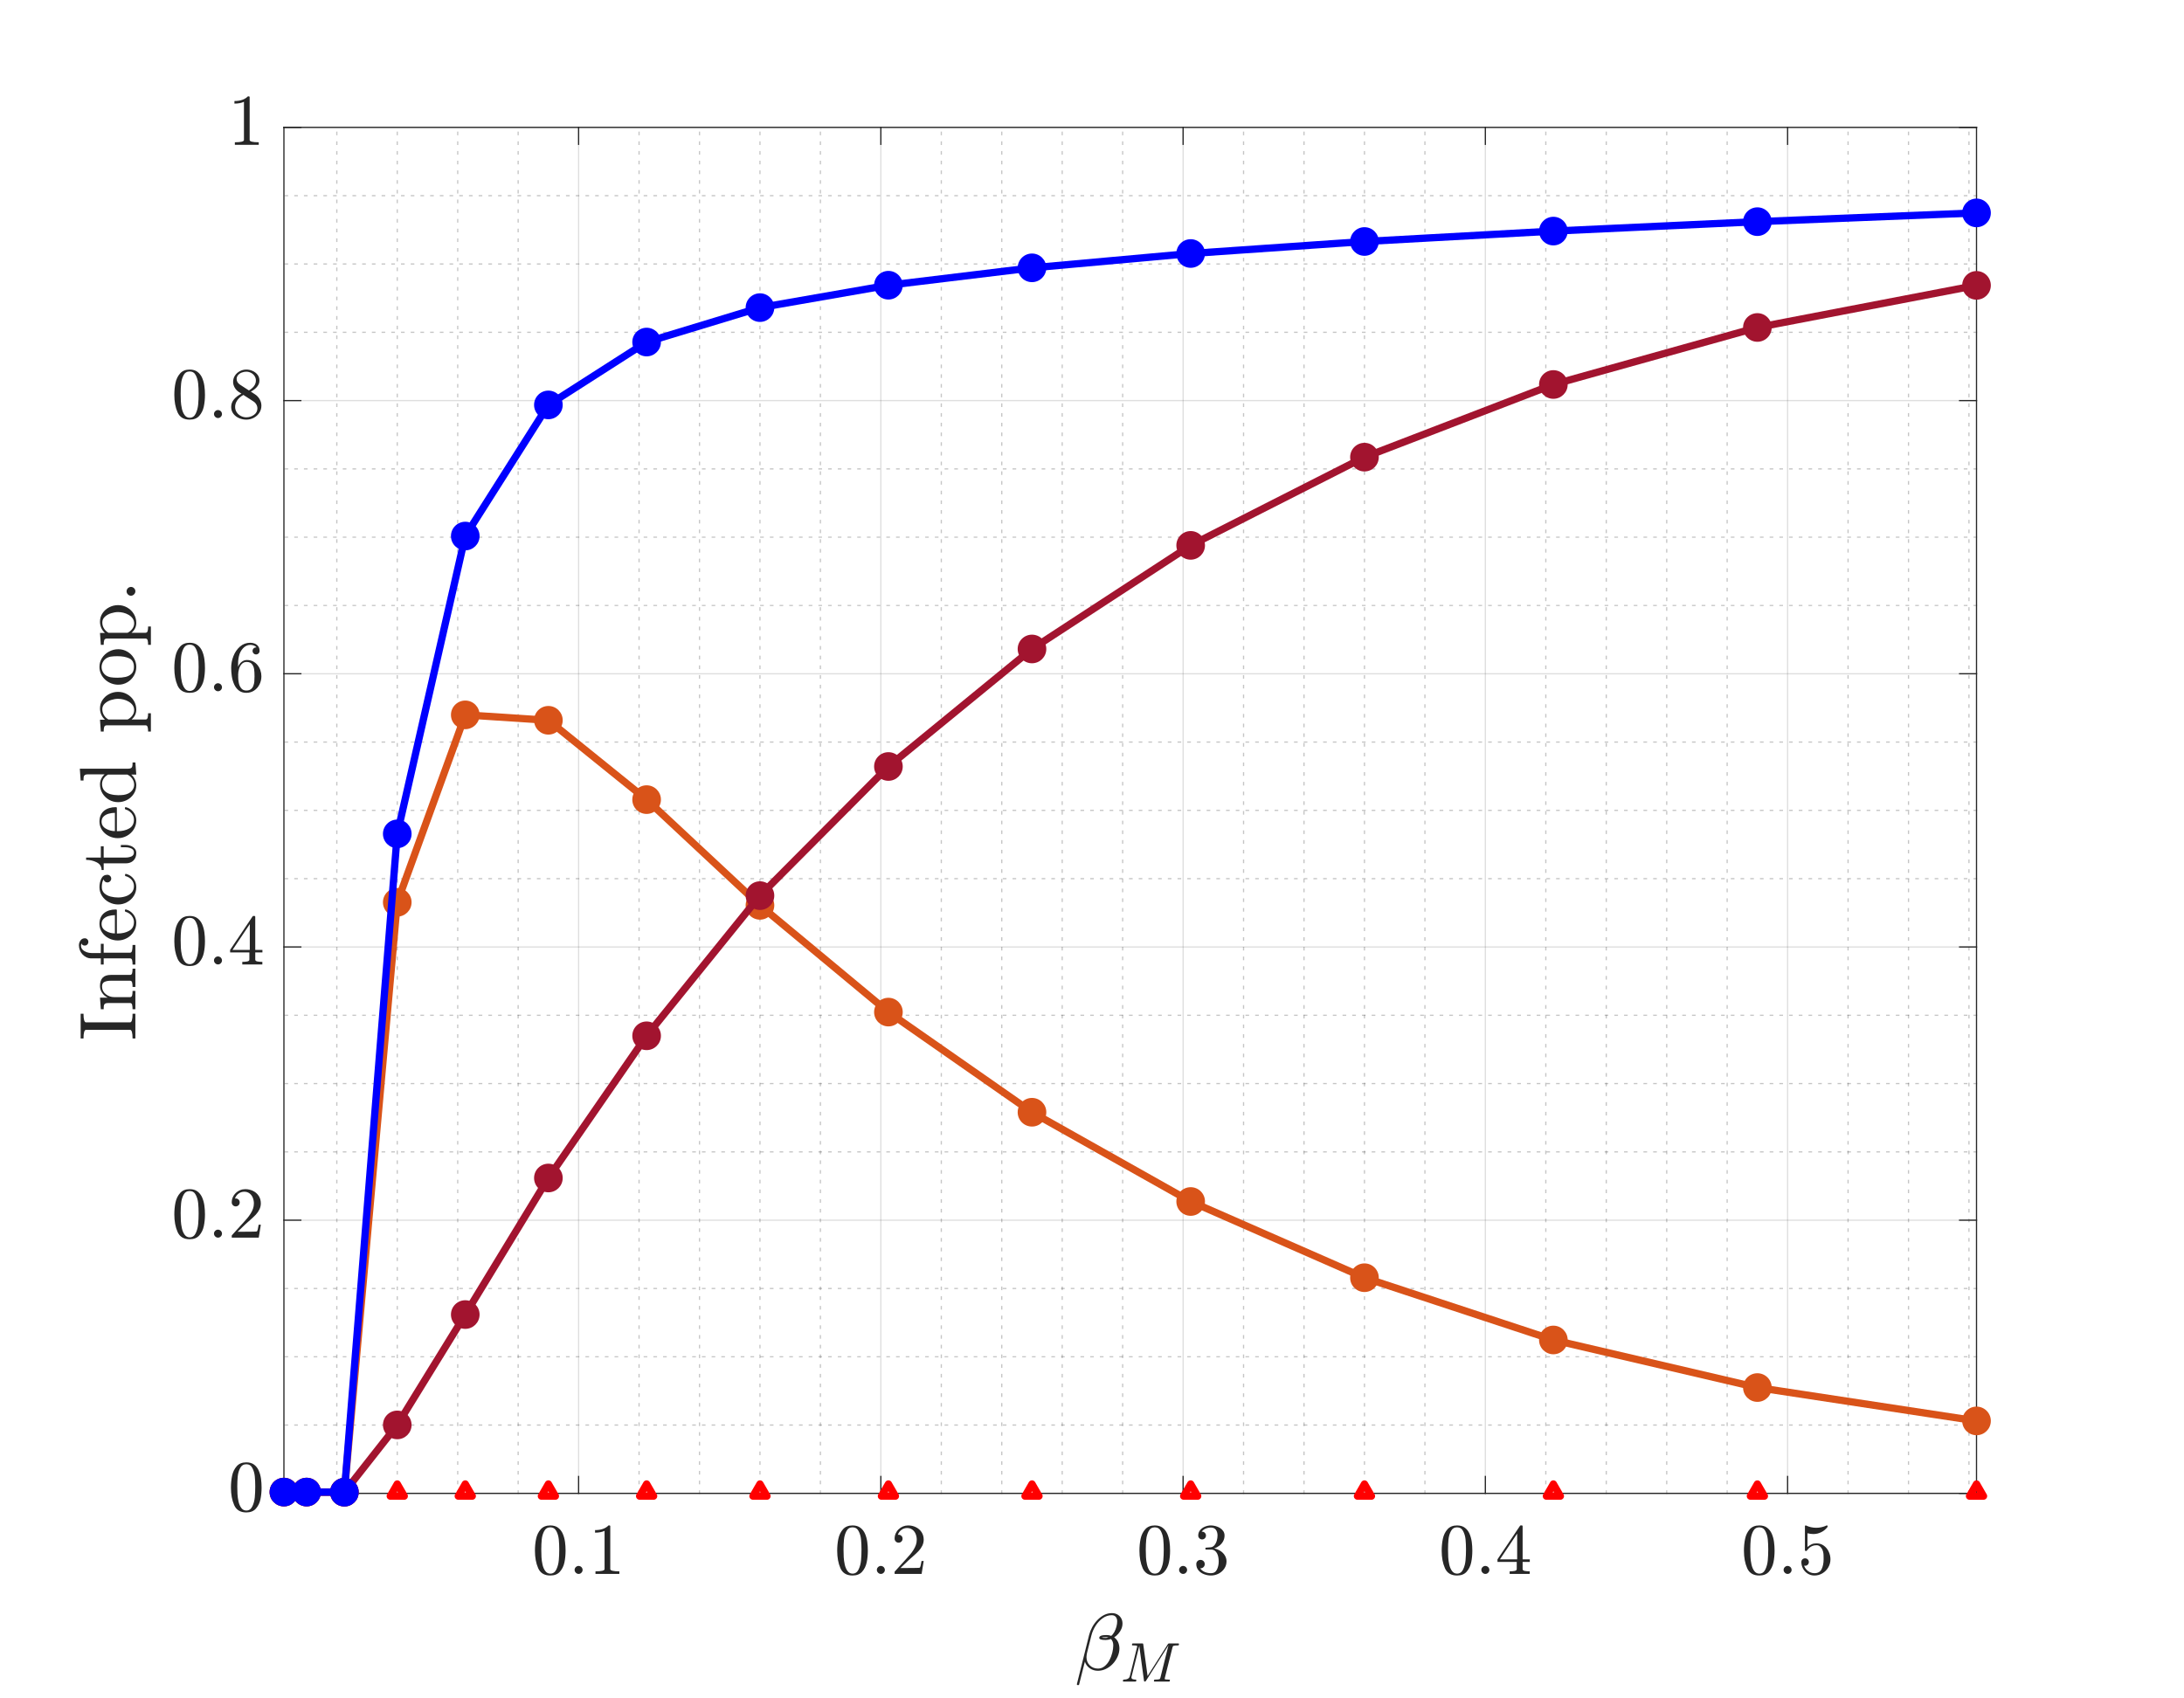 <?xml version="1.0"?>
<!DOCTYPE svg PUBLIC '-//W3C//DTD SVG 1.0//EN'
          'http://www.w3.org/TR/2001/REC-SVG-20010904/DTD/svg10.dtd'>
<svg xmlns:xlink="http://www.w3.org/1999/xlink" style="fill-opacity:1; color-rendering:auto; color-interpolation:auto; text-rendering:auto; stroke:black; stroke-linecap:square; stroke-miterlimit:10; shape-rendering:auto; stroke-opacity:1; fill:black; stroke-dasharray:none; font-weight:normal; stroke-width:1; font-family:'Dialog'; font-style:normal; stroke-linejoin:miter; font-size:12px; stroke-dashoffset:0; image-rendering:auto;" width="900" height="700" xmlns="http://www.w3.org/2000/svg"
><rect width="100%" height="100%" fill="#333333" stroke="none"/><!--Generated by the Batik Graphics2D SVG Generator--><defs id="genericDefs"
  /><g
  ><defs id="defs1"
    ><clipPath clipPathUnits="userSpaceOnUse" id="clipPath1"
      ><path d="M0 0 L900 0 L900 700 L0 700 L0 0 Z"
      /></clipPath
    ></defs
    ><g style="fill:white; stroke:white;"
    ><rect x="0" y="0" width="900" style="clip-path:url(#clipPath1); stroke:none;" height="700"
    /></g
    ><g style="fill:white; text-rendering:optimizeSpeed; color-rendering:optimizeSpeed; image-rendering:optimizeSpeed; shape-rendering:crispEdges; stroke:white; color-interpolation:sRGB;"
    ><rect x="0" width="900" height="700" y="0" style="stroke:none;"
      /><path style="stroke:none;" d="M117 615.5 L814.5 615.5 L814.5 52.5 L117 52.5 Z"
    /></g
    ><g style="fill-opacity:0.251; color-rendering:optimizeQuality; color-interpolation:linearRGB; text-rendering:geometricPrecision; stroke:rgb(26,26,26); stroke-linecap:butt; stroke-miterlimit:1; stroke-opacity:0.251; fill:rgb(26,26,26); stroke-dasharray:1,3; stroke-width:0.5; stroke-linejoin:bevel; image-rendering:optimizeQuality;"
    ><line y2="52.5" style="fill:none;" x1="138.797" x2="138.797" y1="615.5"
      /><line y2="52.5" style="fill:none;" x1="163.708" x2="163.708" y1="615.5"
      /><line y2="52.5" style="fill:none;" x1="188.618" x2="188.618" y1="615.5"
      /><line y2="52.5" style="fill:none;" x1="213.529" x2="213.529" y1="615.5"
      /><line y2="52.5" style="fill:none;" x1="263.35" x2="263.35" y1="615.5"
      /><line y2="52.5" style="fill:none;" x1="288.261" x2="288.261" y1="615.5"
      /><line y2="52.5" style="fill:none;" x1="313.172" x2="313.172" y1="615.5"
      /><line y2="52.5" style="fill:none;" x1="338.083" x2="338.083" y1="615.5"
      /><line y2="52.5" style="fill:none;" x1="387.904" x2="387.904" y1="615.5"
      /><line y2="52.5" style="fill:none;" x1="412.815" x2="412.815" y1="615.5"
      /><line y2="52.5" style="fill:none;" x1="437.725" x2="437.725" y1="615.5"
      /><line y2="52.5" style="fill:none;" x1="462.636" x2="462.636" y1="615.5"
      /><line y2="52.5" style="fill:none;" x1="512.458" x2="512.458" y1="615.5"
      /><line y2="52.5" style="fill:none;" x1="537.368" x2="537.368" y1="615.5"
      /><line y2="52.5" style="fill:none;" x1="562.279" x2="562.279" y1="615.5"
      /><line y2="52.5" style="fill:none;" x1="587.19" x2="587.19" y1="615.5"
      /><line y2="52.5" style="fill:none;" x1="637.011" x2="637.011" y1="615.5"
      /><line y2="52.5" style="fill:none;" x1="661.922" x2="661.922" y1="615.5"
      /><line y2="52.5" style="fill:none;" x1="686.833" x2="686.833" y1="615.5"
      /><line y2="52.5" style="fill:none;" x1="711.743" x2="711.743" y1="615.5"
      /><line y2="52.5" style="fill:none;" x1="761.565" x2="761.565" y1="615.5"
      /><line y2="52.5" style="fill:none;" x1="786.476" x2="786.476" y1="615.5"
      /><line y2="52.5" style="fill:none;" x1="811.386" x2="811.386" y1="615.5"
    /></g
    ><g style="stroke-linecap:butt; fill-opacity:0.149; fill:rgb(38,38,38); text-rendering:geometricPrecision; image-rendering:optimizeQuality; color-rendering:optimizeQuality; stroke-linejoin:round; stroke:rgb(38,38,38); color-interpolation:linearRGB; stroke-width:0.5; stroke-opacity:0.149;"
    ><line y2="52.5" style="fill:none;" x1="238.44" x2="238.44" y1="615.5"
      /><line y2="52.5" style="fill:none;" x1="362.993" x2="362.993" y1="615.5"
      /><line y2="52.5" style="fill:none;" x1="487.547" x2="487.547" y1="615.5"
      /><line y2="52.5" style="fill:none;" x1="612.101" x2="612.101" y1="615.5"
      /><line y2="52.5" style="fill:none;" x1="736.654" x2="736.654" y1="615.5"
    /></g
    ><g style="fill-opacity:0.251; color-rendering:optimizeQuality; color-interpolation:linearRGB; text-rendering:geometricPrecision; stroke:rgb(26,26,26); stroke-linecap:butt; stroke-miterlimit:1; stroke-opacity:0.251; fill:rgb(26,26,26); stroke-dasharray:1,3; stroke-width:0.5; stroke-linejoin:bevel; image-rendering:optimizeQuality;"
    ><line y2="587.35" style="fill:none;" x1="814.5" x2="117" y1="587.35"
      /><line y2="559.2" style="fill:none;" x1="814.5" x2="117" y1="559.2"
      /><line y2="531.05" style="fill:none;" x1="814.5" x2="117" y1="531.05"
      /><line y2="474.75" style="fill:none;" x1="814.5" x2="117" y1="474.75"
      /><line y2="446.6" style="fill:none;" x1="814.5" x2="117" y1="446.6"
      /><line y2="418.45" style="fill:none;" x1="814.5" x2="117" y1="418.45"
      /><line y2="362.15" style="fill:none;" x1="814.5" x2="117" y1="362.15"
      /><line y2="334" style="fill:none;" x1="814.5" x2="117" y1="334"
      /><line y2="305.85" style="fill:none;" x1="814.5" x2="117" y1="305.85"
      /><line y2="249.55" style="fill:none;" x1="814.5" x2="117" y1="249.55"
      /><line y2="221.4" style="fill:none;" x1="814.5" x2="117" y1="221.4"
      /><line y2="193.25" style="fill:none;" x1="814.5" x2="117" y1="193.25"
      /><line y2="136.95" style="fill:none;" x1="814.5" x2="117" y1="136.95"
      /><line y2="108.8" style="fill:none;" x1="814.5" x2="117" y1="108.8"
      /><line y2="80.65" style="fill:none;" x1="814.5" x2="117" y1="80.65"
    /></g
    ><g style="stroke-linecap:butt; fill-opacity:0.149; fill:rgb(38,38,38); text-rendering:geometricPrecision; image-rendering:optimizeQuality; color-rendering:optimizeQuality; stroke-linejoin:round; stroke:rgb(38,38,38); color-interpolation:linearRGB; stroke-width:0.5; stroke-opacity:0.149;"
    ><line y2="615.5" style="fill:none;" x1="814.5" x2="117" y1="615.5"
      /><line y2="502.9" style="fill:none;" x1="814.5" x2="117" y1="502.9"
      /><line y2="390.3" style="fill:none;" x1="814.5" x2="117" y1="390.3"
      /><line y2="277.7" style="fill:none;" x1="814.5" x2="117" y1="277.7"
      /><line y2="165.1" style="fill:none;" x1="814.5" x2="117" y1="165.1"
      /><line y2="52.5" style="fill:none;" x1="814.5" x2="117" y1="52.5"
      /><line x1="117" x2="814.5" y1="615.5" style="stroke-linecap:square; fill-opacity:1; fill:none; stroke-opacity:1;" y2="615.5"
      /><line x1="117" x2="814.5" y1="52.5" style="stroke-linecap:square; fill-opacity:1; fill:none; stroke-opacity:1;" y2="52.5"
      /><line x1="238.44" x2="238.44" y1="615.5" style="stroke-linecap:square; fill-opacity:1; fill:none; stroke-opacity:1;" y2="608.525"
      /><line x1="362.993" x2="362.993" y1="615.5" style="stroke-linecap:square; fill-opacity:1; fill:none; stroke-opacity:1;" y2="608.525"
      /><line x1="487.547" x2="487.547" y1="615.5" style="stroke-linecap:square; fill-opacity:1; fill:none; stroke-opacity:1;" y2="608.525"
      /><line x1="612.101" x2="612.101" y1="615.5" style="stroke-linecap:square; fill-opacity:1; fill:none; stroke-opacity:1;" y2="608.525"
      /><line x1="736.654" x2="736.654" y1="615.5" style="stroke-linecap:square; fill-opacity:1; fill:none; stroke-opacity:1;" y2="608.525"
      /><line x1="238.44" x2="238.44" y1="52.5" style="stroke-linecap:square; fill-opacity:1; fill:none; stroke-opacity:1;" y2="59.475"
      /><line x1="362.993" x2="362.993" y1="52.5" style="stroke-linecap:square; fill-opacity:1; fill:none; stroke-opacity:1;" y2="59.475"
      /><line x1="487.547" x2="487.547" y1="52.5" style="stroke-linecap:square; fill-opacity:1; fill:none; stroke-opacity:1;" y2="59.475"
      /><line x1="612.101" x2="612.101" y1="52.5" style="stroke-linecap:square; fill-opacity:1; fill:none; stroke-opacity:1;" y2="59.475"
      /><line x1="736.654" x2="736.654" y1="52.5" style="stroke-linecap:square; fill-opacity:1; fill:none; stroke-opacity:1;" y2="59.475"
    /></g
    ><g transform="translate(238.44,623.5)" style="font-size:30px; fill:rgb(38,38,38); text-rendering:geometricPrecision; image-rendering:optimizeQuality; color-rendering:optimizeQuality; font-family:'mwa_cmr10'; stroke:rgb(38,38,38); color-interpolation:linearRGB;"
    ><path style="stroke:none;" d="M-11.667 25.856 Q-15.339 25.856 -16.667 22.833 Q-17.995 19.809 -17.995 15.637 Q-17.995 13.028 -17.518 10.731 Q-17.042 8.434 -15.628 6.825 Q-14.214 5.215 -11.667 5.215 Q-9.682 5.215 -8.425 6.184 Q-7.167 7.153 -6.511 8.684 Q-5.854 10.216 -5.612 11.966 Q-5.37 13.716 -5.37 15.637 Q-5.37 18.215 -5.846 20.465 Q-6.323 22.715 -7.714 24.286 Q-9.104 25.856 -11.667 25.856 ZM-11.667 25.075 Q-9.995 25.075 -9.175 23.364 Q-8.354 21.653 -8.167 19.575 Q-7.979 17.497 -7.979 15.153 Q-7.979 12.887 -8.167 10.989 Q-8.354 9.091 -9.167 7.544 Q-9.979 5.997 -11.667 5.997 Q-13.37 5.997 -14.19 7.551 Q-15.011 9.106 -15.198 10.997 Q-15.386 12.887 -15.386 15.153 Q-15.386 16.825 -15.307 18.302 Q-15.229 19.778 -14.878 21.356 Q-14.526 22.934 -13.737 24.005 Q-12.948 25.075 -11.667 25.075 Z"
      /><path style="stroke:none;" d="M-1.651 23.544 Q-1.651 22.872 -1.151 22.387 Q-0.651 21.903 0.005 21.903 Q0.411 21.903 0.81 22.122 Q1.208 22.34 1.427 22.739 Q1.646 23.137 1.646 23.544 Q1.646 24.2 1.161 24.7 Q0.677 25.2 0.005 25.2 Q-0.651 25.2 -1.151 24.7 Q-1.651 24.2 -1.651 23.544 Z"
      /><path style="stroke:none;" d="M6.948 25.2 L6.948 24.137 Q10.698 24.137 10.698 23.2 L10.698 7.45 Q9.151 8.2 6.776 8.2 L6.776 7.137 Q10.448 7.137 12.323 5.215 L12.745 5.215 Q12.854 5.215 12.948 5.301 Q13.042 5.387 13.042 5.481 L13.042 23.2 Q13.042 24.137 16.792 24.137 L16.792 25.2 L6.948 25.2 Z"
    /></g
    ><g transform="translate(362.993,623.5)" style="font-size:30px; fill:rgb(38,38,38); text-rendering:geometricPrecision; image-rendering:optimizeQuality; color-rendering:optimizeQuality; font-family:'mwa_cmr10'; stroke:rgb(38,38,38); color-interpolation:linearRGB;"
    ><path style="stroke:none;" d="M-11.667 25.856 Q-15.339 25.856 -16.667 22.833 Q-17.995 19.809 -17.995 15.637 Q-17.995 13.028 -17.518 10.731 Q-17.042 8.434 -15.628 6.825 Q-14.214 5.215 -11.667 5.215 Q-9.682 5.215 -8.425 6.184 Q-7.167 7.153 -6.511 8.684 Q-5.854 10.216 -5.612 11.966 Q-5.37 13.716 -5.37 15.637 Q-5.37 18.215 -5.846 20.465 Q-6.323 22.715 -7.714 24.286 Q-9.104 25.856 -11.667 25.856 ZM-11.667 25.075 Q-9.995 25.075 -9.175 23.364 Q-8.354 21.653 -8.167 19.575 Q-7.979 17.497 -7.979 15.153 Q-7.979 12.887 -8.167 10.989 Q-8.354 9.091 -9.167 7.544 Q-9.979 5.997 -11.667 5.997 Q-13.37 5.997 -14.19 7.551 Q-15.011 9.106 -15.198 10.997 Q-15.386 12.887 -15.386 15.153 Q-15.386 16.825 -15.307 18.302 Q-15.229 19.778 -14.878 21.356 Q-14.526 22.934 -13.737 24.005 Q-12.948 25.075 -11.667 25.075 Z"
      /><path style="stroke:none;" d="M-1.651 23.544 Q-1.651 22.872 -1.151 22.387 Q-0.651 21.903 0.005 21.903 Q0.411 21.903 0.81 22.122 Q1.208 22.34 1.427 22.739 Q1.646 23.137 1.646 23.544 Q1.646 24.2 1.161 24.7 Q0.677 25.2 0.005 25.2 Q-0.651 25.2 -1.151 24.7 Q-1.651 24.2 -1.651 23.544 Z"
      /><path style="stroke:none;" d="M5.667 25.2 L5.667 24.387 Q5.667 24.325 5.714 24.231 L10.386 19.075 Q11.432 17.934 12.089 17.161 Q12.745 16.387 13.393 15.372 Q14.042 14.356 14.417 13.309 Q14.792 12.262 14.792 11.091 Q14.792 9.856 14.339 8.739 Q13.886 7.622 12.979 6.95 Q12.073 6.278 10.807 6.278 Q9.495 6.278 8.456 7.059 Q7.417 7.84 6.995 9.091 Q7.104 9.059 7.323 9.059 Q7.995 9.059 8.471 9.512 Q8.948 9.966 8.948 10.684 Q8.948 11.372 8.471 11.848 Q7.995 12.325 7.323 12.325 Q6.62 12.325 6.143 11.833 Q5.667 11.341 5.667 10.684 Q5.667 9.559 6.089 8.567 Q6.511 7.575 7.307 6.809 Q8.104 6.044 9.112 5.63 Q10.12 5.215 11.245 5.215 Q12.964 5.215 14.44 5.942 Q15.917 6.669 16.784 7.997 Q17.651 9.325 17.651 11.091 Q17.651 12.403 17.073 13.575 Q16.495 14.747 15.604 15.7 Q14.714 16.653 13.323 17.872 Q11.932 19.09 11.495 19.497 L8.089 22.762 L10.979 22.762 Q13.104 22.762 14.534 22.731 Q15.964 22.7 16.042 22.622 Q16.401 22.247 16.761 19.856 L17.651 19.856 L16.792 25.2 L5.667 25.2 Z"
    /></g
    ><g transform="translate(487.547,623.5)" style="font-size:30px; fill:rgb(38,38,38); text-rendering:geometricPrecision; image-rendering:optimizeQuality; color-rendering:optimizeQuality; font-family:'mwa_cmr10'; stroke:rgb(38,38,38); color-interpolation:linearRGB;"
    ><path style="stroke:none;" d="M-11.667 25.856 Q-15.339 25.856 -16.667 22.833 Q-17.995 19.809 -17.995 15.637 Q-17.995 13.028 -17.518 10.731 Q-17.042 8.434 -15.628 6.825 Q-14.214 5.215 -11.667 5.215 Q-9.682 5.215 -8.425 6.184 Q-7.167 7.153 -6.511 8.684 Q-5.854 10.216 -5.612 11.966 Q-5.37 13.716 -5.37 15.637 Q-5.37 18.215 -5.846 20.465 Q-6.323 22.715 -7.714 24.286 Q-9.104 25.856 -11.667 25.856 ZM-11.667 25.075 Q-9.995 25.075 -9.175 23.364 Q-8.354 21.653 -8.167 19.575 Q-7.979 17.497 -7.979 15.153 Q-7.979 12.887 -8.167 10.989 Q-8.354 9.091 -9.167 7.544 Q-9.979 5.997 -11.667 5.997 Q-13.37 5.997 -14.19 7.551 Q-15.011 9.106 -15.198 10.997 Q-15.386 12.887 -15.386 15.153 Q-15.386 16.825 -15.307 18.302 Q-15.229 19.778 -14.878 21.356 Q-14.526 22.934 -13.737 24.005 Q-12.948 25.075 -11.667 25.075 Z"
      /><path style="stroke:none;" d="M-1.651 23.544 Q-1.651 22.872 -1.151 22.387 Q-0.651 21.903 0.005 21.903 Q0.411 21.903 0.81 22.122 Q1.208 22.34 1.427 22.739 Q1.646 23.137 1.646 23.544 Q1.646 24.2 1.161 24.7 Q0.677 25.2 0.005 25.2 Q-0.651 25.2 -1.151 24.7 Q-1.651 24.2 -1.651 23.544 Z"
      /><path style="stroke:none;" d="M7.026 22.887 Q7.729 23.903 8.917 24.403 Q10.104 24.903 11.464 24.903 Q13.198 24.903 13.932 23.419 Q14.667 21.934 14.667 20.044 Q14.667 19.2 14.518 18.348 Q14.37 17.497 14.003 16.762 Q13.636 16.028 12.995 15.591 Q12.354 15.153 11.432 15.153 L9.448 15.153 Q9.182 15.153 9.182 14.872 L9.182 14.606 Q9.182 14.372 9.448 14.372 L11.089 14.247 Q12.151 14.247 12.846 13.45 Q13.542 12.653 13.862 11.52 Q14.182 10.387 14.182 9.372 Q14.182 7.934 13.511 7.012 Q12.839 6.09 11.464 6.09 Q10.323 6.09 9.284 6.52 Q8.245 6.95 7.62 7.825 Q7.682 7.809 7.729 7.801 Q7.776 7.794 7.823 7.794 Q8.511 7.794 8.964 8.262 Q9.417 8.731 9.417 9.387 Q9.417 10.044 8.964 10.512 Q8.511 10.981 7.823 10.981 Q7.167 10.981 6.698 10.512 Q6.229 10.044 6.229 9.387 Q6.229 8.106 7.011 7.153 Q7.792 6.2 9.011 5.708 Q10.229 5.215 11.464 5.215 Q12.37 5.215 13.378 5.489 Q14.386 5.762 15.206 6.27 Q16.026 6.778 16.549 7.567 Q17.073 8.356 17.073 9.372 Q17.073 10.622 16.511 11.692 Q15.948 12.762 14.964 13.536 Q13.979 14.309 12.807 14.7 Q14.12 14.95 15.292 15.677 Q16.464 16.403 17.174 17.552 Q17.886 18.7 17.886 20.012 Q17.886 21.669 16.971 23.012 Q16.057 24.356 14.581 25.106 Q13.104 25.856 11.464 25.856 Q10.057 25.856 8.643 25.325 Q7.229 24.794 6.331 23.723 Q5.432 22.653 5.432 21.153 Q5.432 20.403 5.925 19.911 Q6.417 19.419 7.167 19.419 Q7.651 19.419 8.057 19.645 Q8.464 19.872 8.69 20.278 Q8.917 20.684 8.917 21.153 Q8.917 21.887 8.401 22.387 Q7.886 22.887 7.167 22.887 L7.026 22.887 Z"
    /></g
    ><g transform="translate(612.101,623.5)" style="font-size:30px; fill:rgb(38,38,38); text-rendering:geometricPrecision; image-rendering:optimizeQuality; color-rendering:optimizeQuality; font-family:'mwa_cmr10'; stroke:rgb(38,38,38); color-interpolation:linearRGB;"
    ><path style="stroke:none;" d="M-11.667 25.856 Q-15.339 25.856 -16.667 22.833 Q-17.995 19.809 -17.995 15.637 Q-17.995 13.028 -17.518 10.731 Q-17.042 8.434 -15.628 6.825 Q-14.214 5.215 -11.667 5.215 Q-9.682 5.215 -8.425 6.184 Q-7.167 7.153 -6.511 8.684 Q-5.854 10.216 -5.612 11.966 Q-5.37 13.716 -5.37 15.637 Q-5.37 18.215 -5.846 20.465 Q-6.323 22.715 -7.714 24.286 Q-9.104 25.856 -11.667 25.856 ZM-11.667 25.075 Q-9.995 25.075 -9.175 23.364 Q-8.354 21.653 -8.167 19.575 Q-7.979 17.497 -7.979 15.153 Q-7.979 12.887 -8.167 10.989 Q-8.354 9.091 -9.167 7.544 Q-9.979 5.997 -11.667 5.997 Q-13.37 5.997 -14.19 7.551 Q-15.011 9.106 -15.198 10.997 Q-15.386 12.887 -15.386 15.153 Q-15.386 16.825 -15.307 18.302 Q-15.229 19.778 -14.878 21.356 Q-14.526 22.934 -13.737 24.005 Q-12.948 25.075 -11.667 25.075 Z"
      /><path style="stroke:none;" d="M-1.651 23.544 Q-1.651 22.872 -1.151 22.387 Q-0.651 21.903 0.005 21.903 Q0.411 21.903 0.81 22.122 Q1.208 22.34 1.427 22.739 Q1.646 23.137 1.646 23.544 Q1.646 24.2 1.161 24.7 Q0.677 25.2 0.005 25.2 Q-0.651 25.2 -1.151 24.7 Q-1.651 24.2 -1.651 23.544 Z"
      /><path style="stroke:none;" d="M4.995 20.247 L4.995 19.2 L14.276 5.372 Q14.37 5.215 14.589 5.215 L15.026 5.215 Q15.354 5.215 15.354 5.559 L15.354 19.2 L18.307 19.2 L18.307 20.247 L15.354 20.247 L15.354 23.2 Q15.354 23.809 16.237 23.973 Q17.12 24.137 18.276 24.137 L18.276 25.2 L10.011 25.2 L10.011 24.137 Q11.167 24.137 12.05 23.973 Q12.932 23.809 12.932 23.2 L12.932 20.247 L4.995 20.247 ZM5.995 19.2 L13.104 19.2 L13.104 8.575 L5.995 19.2 Z"
    /></g
    ><g transform="translate(736.654,623.5)" style="font-size:30px; fill:rgb(38,38,38); text-rendering:geometricPrecision; image-rendering:optimizeQuality; color-rendering:optimizeQuality; font-family:'mwa_cmr10'; stroke:rgb(38,38,38); color-interpolation:linearRGB;"
    ><path style="stroke:none;" d="M-11.667 25.856 Q-15.339 25.856 -16.667 22.833 Q-17.995 19.809 -17.995 15.637 Q-17.995 13.028 -17.518 10.731 Q-17.042 8.434 -15.628 6.825 Q-14.214 5.215 -11.667 5.215 Q-9.682 5.215 -8.425 6.184 Q-7.167 7.153 -6.511 8.684 Q-5.854 10.216 -5.612 11.966 Q-5.37 13.716 -5.37 15.637 Q-5.37 18.215 -5.846 20.465 Q-6.323 22.715 -7.714 24.286 Q-9.104 25.856 -11.667 25.856 ZM-11.667 25.075 Q-9.995 25.075 -9.175 23.364 Q-8.354 21.653 -8.167 19.575 Q-7.979 17.497 -7.979 15.153 Q-7.979 12.887 -8.167 10.989 Q-8.354 9.091 -9.167 7.544 Q-9.979 5.997 -11.667 5.997 Q-13.37 5.997 -14.19 7.551 Q-15.011 9.106 -15.198 10.997 Q-15.386 12.887 -15.386 15.153 Q-15.386 16.825 -15.307 18.302 Q-15.229 19.778 -14.878 21.356 Q-14.526 22.934 -13.737 24.005 Q-12.948 25.075 -11.667 25.075 Z"
      /><path style="stroke:none;" d="M-1.651 23.544 Q-1.651 22.872 -1.151 22.387 Q-0.651 21.903 0.005 21.903 Q0.411 21.903 0.81 22.122 Q1.208 22.34 1.427 22.739 Q1.646 23.137 1.646 23.544 Q1.646 24.2 1.161 24.7 Q0.677 25.2 0.005 25.2 Q-0.651 25.2 -1.151 24.7 Q-1.651 24.2 -1.651 23.544 Z"
      /><path style="stroke:none;" d="M6.776 21.794 Q7.089 22.669 7.721 23.387 Q8.354 24.106 9.229 24.505 Q10.104 24.903 11.042 24.903 Q13.198 24.903 14.018 23.223 Q14.839 21.544 14.839 19.137 Q14.839 18.09 14.807 17.38 Q14.776 16.669 14.604 16.012 Q14.339 14.966 13.643 14.169 Q12.948 13.372 11.932 13.372 Q10.917 13.372 10.19 13.684 Q9.464 13.997 9.011 14.403 Q8.557 14.809 8.206 15.262 Q7.854 15.716 7.776 15.747 L7.432 15.747 Q7.354 15.747 7.245 15.653 Q7.136 15.559 7.136 15.466 L7.136 5.45 Q7.136 5.387 7.237 5.301 Q7.339 5.215 7.432 5.215 L7.526 5.215 Q9.542 6.184 11.807 6.184 Q14.042 6.184 16.104 5.215 L16.198 5.215 Q16.292 5.215 16.386 5.294 Q16.479 5.372 16.479 5.45 L16.479 5.731 Q16.479 5.872 16.417 5.872 Q15.386 7.247 13.839 8.005 Q12.292 8.762 10.636 8.762 Q9.448 8.762 8.182 8.434 L8.182 14.091 Q9.182 13.294 9.964 12.95 Q10.745 12.606 11.964 12.606 Q13.62 12.606 14.932 13.559 Q16.245 14.512 16.948 16.044 Q17.651 17.575 17.651 19.169 Q17.651 20.965 16.761 22.505 Q15.87 24.044 14.346 24.95 Q12.823 25.856 11.042 25.856 Q9.557 25.856 8.323 25.098 Q7.089 24.34 6.378 23.052 Q5.667 21.762 5.667 20.309 Q5.667 19.637 6.104 19.208 Q6.542 18.778 7.198 18.778 Q7.854 18.778 8.3 19.215 Q8.745 19.653 8.745 20.309 Q8.745 20.95 8.3 21.395 Q7.854 21.84 7.198 21.84 Q7.104 21.84 6.971 21.817 Q6.839 21.794 6.776 21.794 Z"
    /></g
    ><g transform="translate(465.75,660.4)" style="font-size:33px; fill:rgb(38,38,38); text-rendering:geometricPrecision; image-rendering:optimizeQuality; color-rendering:optimizeQuality; font-family:'mwb_cmmi10'; stroke:rgb(38,38,38); color-interpolation:linearRGB;"
    ><path style="stroke:none;" d="M-21.732 34.111 Q-21.825 34.111 -21.911 34.001 Q-21.997 33.892 -21.997 33.798 L-16.919 13.392 Q-16.482 11.751 -15.646 10.204 Q-14.81 8.657 -13.544 7.329 Q-12.278 6.001 -10.763 5.228 Q-9.247 4.454 -7.544 4.454 Q-6.31 4.454 -5.325 4.993 Q-4.341 5.532 -3.763 6.509 Q-3.185 7.486 -3.185 8.704 Q-3.185 9.876 -3.638 10.954 Q-4.091 12.032 -4.896 12.954 Q-5.7 13.876 -6.622 14.454 Q-6.091 14.798 -5.669 15.321 Q-5.247 15.845 -4.989 16.415 Q-4.731 16.985 -4.591 17.689 Q-4.45 18.392 -4.45 19.001 Q-4.45 20.689 -5.177 22.337 Q-5.903 23.985 -7.146 25.321 Q-8.388 26.657 -10.005 27.439 Q-11.622 28.22 -13.31 28.22 Q-15.169 28.22 -16.646 27.204 Q-18.122 26.189 -18.685 24.454 L-21.075 33.923 Q-21.075 34.111 -21.325 34.111 L-21.732 34.111 ZM-13.247 27.314 Q-11.763 27.314 -10.56 26.337 Q-9.357 25.36 -8.575 23.892 Q-7.794 22.423 -7.388 20.767 Q-6.981 19.11 -6.981 17.767 Q-6.981 16.079 -7.95 15.126 Q-9.075 15.532 -10.153 15.532 Q-12.763 15.532 -12.763 14.657 Q-12.763 13.486 -9.778 13.486 Q-8.716 13.486 -7.825 13.829 Q-7.122 13.282 -6.544 12.22 Q-5.966 11.157 -5.669 9.993 Q-5.372 8.829 -5.372 7.814 Q-5.372 6.736 -5.942 6.025 Q-6.513 5.314 -7.606 5.314 Q-9.622 5.314 -11.349 6.548 Q-13.075 7.782 -14.271 9.681 Q-15.466 11.579 -15.982 13.595 L-17.81 20.892 Q-17.982 21.642 -18.028 22.579 Q-18.028 24.642 -16.677 25.978 Q-15.325 27.314 -13.247 27.314 ZM-11.763 14.548 Q-11.263 14.689 -10.122 14.689 Q-9.56 14.689 -8.997 14.486 Q-9.028 14.454 -9.122 14.454 Q-9.466 14.361 -9.872 14.361 Q-11.372 14.361 -11.763 14.548 Z"
      /><path style="stroke:none;" d="M-2.785 32.67 Q-3.019 32.67 -3.019 32.373 Q-3.003 32.31 -2.972 32.178 Q-2.941 32.045 -2.878 31.951 Q-2.816 31.857 -2.707 31.857 Q-0.519 31.857 -0.16 30.451 L2.825 18.451 Q2.872 18.232 2.872 18.139 Q2.872 17.889 2.606 17.857 Q2.168 17.764 0.934 17.764 Q0.715 17.764 0.715 17.467 Q0.731 17.404 0.762 17.264 Q0.793 17.123 0.856 17.037 Q0.918 16.951 1.012 16.951 L5.059 16.951 Q5.325 16.951 5.356 17.217 L7.153 30.389 L15.528 17.217 Q15.684 16.951 15.965 16.951 L19.872 16.951 Q20.106 16.951 20.106 17.264 Q20.09 17.311 20.059 17.451 Q20.028 17.592 19.965 17.678 Q19.903 17.764 19.809 17.764 Q18.403 17.764 17.856 17.92 Q17.544 18.029 17.419 18.561 L14.262 31.17 Q14.215 31.404 14.215 31.498 Q14.215 31.592 14.247 31.654 Q14.278 31.717 14.325 31.732 Q14.372 31.748 14.481 31.764 Q14.918 31.857 16.153 31.857 Q16.372 31.857 16.372 32.17 Q16.294 32.482 16.247 32.576 Q16.2 32.67 15.997 32.67 L9.981 32.67 Q9.762 32.67 9.762 32.373 Q9.762 32.31 9.801 32.17 Q9.84 32.029 9.903 31.943 Q9.965 31.857 10.043 31.857 Q11.45 31.857 11.997 31.701 Q12.309 31.607 12.434 31.092 L15.747 17.764 L6.465 32.404 Q6.325 32.67 6.012 32.67 Q5.715 32.67 5.684 32.404 L3.731 17.951 L0.575 30.561 Q0.543 30.607 0.536 30.693 Q0.528 30.779 0.497 30.889 Q0.497 31.498 1.02 31.678 Q1.544 31.857 2.293 31.857 Q2.528 31.857 2.528 32.17 Q2.45 32.467 2.403 32.568 Q2.356 32.67 2.137 32.67 L-2.785 32.67 Z"
    /></g
    ><g style="fill:rgb(38,38,38); text-rendering:geometricPrecision; image-rendering:optimizeQuality; color-rendering:optimizeQuality; stroke-linejoin:round; stroke:rgb(38,38,38); color-interpolation:linearRGB; stroke-width:0.5;"
    ><line y2="52.5" style="fill:none;" x1="117" x2="117" y1="615.5"
      /><line y2="52.5" style="fill:none;" x1="814.5" x2="814.5" y1="615.5"
      /><line y2="615.5" style="fill:none;" x1="117" x2="123.975" y1="615.5"
      /><line y2="502.9" style="fill:none;" x1="117" x2="123.975" y1="502.9"
      /><line y2="390.3" style="fill:none;" x1="117" x2="123.975" y1="390.3"
      /><line y2="277.7" style="fill:none;" x1="117" x2="123.975" y1="277.7"
      /><line y2="165.1" style="fill:none;" x1="117" x2="123.975" y1="165.1"
      /><line y2="52.5" style="fill:none;" x1="117" x2="123.975" y1="52.5"
      /><line y2="615.5" style="fill:none;" x1="814.5" x2="807.525" y1="615.5"
      /><line y2="502.9" style="fill:none;" x1="814.5" x2="807.525" y1="502.9"
      /><line y2="390.3" style="fill:none;" x1="814.5" x2="807.525" y1="390.3"
      /><line y2="277.7" style="fill:none;" x1="814.5" x2="807.525" y1="277.7"
      /><line y2="165.1" style="fill:none;" x1="814.5" x2="807.525" y1="165.1"
      /><line y2="52.5" style="fill:none;" x1="814.5" x2="807.525" y1="52.5"
    /></g
    ><g transform="translate(109,615.5)" style="font-size:30px; fill:rgb(38,38,38); text-rendering:geometricPrecision; image-rendering:optimizeQuality; color-rendering:optimizeQuality; font-family:'mwa_cmr10'; stroke:rgb(38,38,38); color-interpolation:linearRGB;"
    ><path style="stroke:none;" d="M-7.5 7.856 Q-11.172 7.856 -12.5 4.833 Q-13.828 1.809 -13.828 -2.363 Q-13.828 -4.972 -13.352 -7.269 Q-12.875 -9.566 -11.461 -11.175 Q-10.047 -12.784 -7.5 -12.784 Q-5.516 -12.784 -4.258 -11.816 Q-3 -10.847 -2.344 -9.316 Q-1.688 -7.785 -1.445 -6.035 Q-1.203 -4.285 -1.203 -2.363 Q-1.203 0.215 -1.68 2.466 Q-2.156 4.715 -3.547 6.286 Q-4.938 7.856 -7.5 7.856 ZM-7.5 7.075 Q-5.828 7.075 -5.008 5.364 Q-4.188 3.653 -4 1.575 Q-3.812 -0.503 -3.812 -2.847 Q-3.812 -5.113 -4 -7.011 Q-4.188 -8.909 -5 -10.456 Q-5.812 -12.003 -7.5 -12.003 Q-9.203 -12.003 -10.024 -10.448 Q-10.844 -8.894 -11.031 -7.003 Q-11.219 -5.113 -11.219 -2.847 Q-11.219 -1.175 -11.141 0.301 Q-11.062 1.778 -10.711 3.356 Q-10.359 4.934 -9.57 6.005 Q-8.781 7.075 -7.5 7.075 Z"
    /></g
    ><g transform="translate(109,502.9)" style="font-size:30px; fill:rgb(38,38,38); text-rendering:geometricPrecision; image-rendering:optimizeQuality; color-rendering:optimizeQuality; font-family:'mwa_cmr10'; stroke:rgb(38,38,38); color-interpolation:linearRGB;"
    ><path style="stroke:none;" d="M-30.834 7.856 Q-34.505 7.856 -35.834 4.833 Q-37.162 1.809 -37.162 -2.363 Q-37.162 -4.972 -36.685 -7.269 Q-36.209 -9.566 -34.794 -11.175 Q-33.38 -12.784 -30.834 -12.784 Q-28.849 -12.784 -27.591 -11.816 Q-26.334 -10.847 -25.677 -9.316 Q-25.021 -7.785 -24.779 -6.035 Q-24.537 -4.285 -24.537 -2.363 Q-24.537 0.215 -25.013 2.466 Q-25.49 4.715 -26.88 6.286 Q-28.271 7.856 -30.834 7.856 ZM-30.834 7.075 Q-29.162 7.075 -28.341 5.364 Q-27.521 3.653 -27.334 1.575 Q-27.146 -0.503 -27.146 -2.847 Q-27.146 -5.113 -27.334 -7.011 Q-27.521 -8.909 -28.334 -10.456 Q-29.146 -12.003 -30.834 -12.003 Q-32.537 -12.003 -33.357 -10.448 Q-34.177 -8.894 -34.365 -7.003 Q-34.552 -5.113 -34.552 -2.847 Q-34.552 -1.175 -34.474 0.301 Q-34.396 1.778 -34.044 3.356 Q-33.693 4.934 -32.904 6.005 Q-32.115 7.075 -30.834 7.075 Z"
      /><path style="stroke:none;" d="M-20.818 5.544 Q-20.818 4.872 -20.318 4.387 Q-19.818 3.903 -19.162 3.903 Q-18.755 3.903 -18.357 4.122 Q-17.958 4.34 -17.74 4.739 Q-17.521 5.137 -17.521 5.544 Q-17.521 6.2 -18.005 6.7 Q-18.49 7.2 -19.162 7.2 Q-19.818 7.2 -20.318 6.7 Q-20.818 6.2 -20.818 5.544 Z"
      /><path style="stroke:none;" d="M-13.5 7.2 L-13.5 6.387 Q-13.5 6.325 -13.453 6.231 L-8.781 1.075 Q-7.734 -0.066 -7.078 -0.839 Q-6.422 -1.613 -5.774 -2.628 Q-5.125 -3.644 -4.75 -4.691 Q-4.375 -5.738 -4.375 -6.91 Q-4.375 -8.144 -4.828 -9.261 Q-5.281 -10.378 -6.188 -11.05 Q-7.094 -11.722 -8.359 -11.722 Q-9.672 -11.722 -10.711 -10.941 Q-11.75 -10.159 -12.172 -8.909 Q-12.062 -8.941 -11.844 -8.941 Q-11.172 -8.941 -10.695 -8.488 Q-10.219 -8.034 -10.219 -7.316 Q-10.219 -6.628 -10.695 -6.152 Q-11.172 -5.675 -11.844 -5.675 Q-12.547 -5.675 -13.024 -6.167 Q-13.5 -6.66 -13.5 -7.316 Q-13.5 -8.441 -13.078 -9.433 Q-12.656 -10.425 -11.859 -11.191 Q-11.062 -11.956 -10.055 -12.37 Q-9.047 -12.784 -7.922 -12.784 Q-6.203 -12.784 -4.727 -12.058 Q-3.25 -11.331 -2.383 -10.003 Q-1.516 -8.675 -1.516 -6.91 Q-1.516 -5.597 -2.094 -4.425 Q-2.672 -3.253 -3.562 -2.3 Q-4.453 -1.347 -5.844 -0.128 Q-7.234 1.091 -7.672 1.497 L-11.078 4.762 L-8.188 4.762 Q-6.062 4.762 -4.633 4.731 Q-3.203 4.7 -3.125 4.622 Q-2.766 4.247 -2.406 1.856 L-1.516 1.856 L-2.375 7.2 L-13.5 7.2 Z"
    /></g
    ><g transform="translate(109,390.3)" style="font-size:30px; fill:rgb(38,38,38); text-rendering:geometricPrecision; image-rendering:optimizeQuality; color-rendering:optimizeQuality; font-family:'mwa_cmr10'; stroke:rgb(38,38,38); color-interpolation:linearRGB;"
    ><path style="stroke:none;" d="M-30.834 7.856 Q-34.505 7.856 -35.834 4.833 Q-37.162 1.809 -37.162 -2.363 Q-37.162 -4.972 -36.685 -7.269 Q-36.209 -9.566 -34.794 -11.175 Q-33.38 -12.784 -30.834 -12.784 Q-28.849 -12.784 -27.591 -11.816 Q-26.334 -10.847 -25.677 -9.316 Q-25.021 -7.785 -24.779 -6.035 Q-24.537 -4.285 -24.537 -2.363 Q-24.537 0.215 -25.013 2.466 Q-25.49 4.715 -26.88 6.286 Q-28.271 7.856 -30.834 7.856 ZM-30.834 7.075 Q-29.162 7.075 -28.341 5.364 Q-27.521 3.653 -27.334 1.575 Q-27.146 -0.503 -27.146 -2.847 Q-27.146 -5.113 -27.334 -7.011 Q-27.521 -8.909 -28.334 -10.456 Q-29.146 -12.003 -30.834 -12.003 Q-32.537 -12.003 -33.357 -10.448 Q-34.177 -8.894 -34.365 -7.003 Q-34.552 -5.113 -34.552 -2.847 Q-34.552 -1.175 -34.474 0.301 Q-34.396 1.778 -34.044 3.356 Q-33.693 4.934 -32.904 6.005 Q-32.115 7.075 -30.834 7.075 Z"
      /><path style="stroke:none;" d="M-20.818 5.544 Q-20.818 4.872 -20.318 4.387 Q-19.818 3.903 -19.162 3.903 Q-18.755 3.903 -18.357 4.122 Q-17.958 4.34 -17.74 4.739 Q-17.521 5.137 -17.521 5.544 Q-17.521 6.2 -18.005 6.7 Q-18.49 7.2 -19.162 7.2 Q-19.818 7.2 -20.318 6.7 Q-20.818 6.2 -20.818 5.544 Z"
      /><path style="stroke:none;" d="M-14.172 2.247 L-14.172 1.2 L-4.891 -12.628 Q-4.797 -12.784 -4.578 -12.784 L-4.141 -12.784 Q-3.812 -12.784 -3.812 -12.441 L-3.812 1.2 L-0.859 1.2 L-0.859 2.247 L-3.812 2.247 L-3.812 5.2 Q-3.812 5.809 -2.93 5.973 Q-2.047 6.137 -0.891 6.137 L-0.891 7.2 L-9.156 7.2 L-9.156 6.137 Q-8 6.137 -7.117 5.973 Q-6.234 5.809 -6.234 5.2 L-6.234 2.247 L-14.172 2.247 ZM-13.172 1.2 L-6.062 1.2 L-6.062 -9.425 L-13.172 1.2 Z"
    /></g
    ><g transform="translate(109,277.7)" style="font-size:30px; fill:rgb(38,38,38); text-rendering:geometricPrecision; image-rendering:optimizeQuality; color-rendering:optimizeQuality; font-family:'mwa_cmr10'; stroke:rgb(38,38,38); color-interpolation:linearRGB;"
    ><path style="stroke:none;" d="M-30.834 7.856 Q-34.505 7.856 -35.834 4.833 Q-37.162 1.809 -37.162 -2.363 Q-37.162 -4.972 -36.685 -7.269 Q-36.209 -9.566 -34.794 -11.175 Q-33.38 -12.784 -30.834 -12.784 Q-28.849 -12.784 -27.591 -11.816 Q-26.334 -10.847 -25.677 -9.316 Q-25.021 -7.785 -24.779 -6.035 Q-24.537 -4.285 -24.537 -2.363 Q-24.537 0.215 -25.013 2.466 Q-25.49 4.715 -26.88 6.286 Q-28.271 7.856 -30.834 7.856 ZM-30.834 7.075 Q-29.162 7.075 -28.341 5.364 Q-27.521 3.653 -27.334 1.575 Q-27.146 -0.503 -27.146 -2.847 Q-27.146 -5.113 -27.334 -7.011 Q-27.521 -8.909 -28.334 -10.456 Q-29.146 -12.003 -30.834 -12.003 Q-32.537 -12.003 -33.357 -10.448 Q-34.177 -8.894 -34.365 -7.003 Q-34.552 -5.113 -34.552 -2.847 Q-34.552 -1.175 -34.474 0.301 Q-34.396 1.778 -34.044 3.356 Q-33.693 4.934 -32.904 6.005 Q-32.115 7.075 -30.834 7.075 Z"
      /><path style="stroke:none;" d="M-20.818 5.544 Q-20.818 4.872 -20.318 4.387 Q-19.818 3.903 -19.162 3.903 Q-18.755 3.903 -18.357 4.122 Q-17.958 4.34 -17.74 4.739 Q-17.521 5.137 -17.521 5.544 Q-17.521 6.2 -18.005 6.7 Q-18.49 7.2 -19.162 7.2 Q-19.818 7.2 -20.318 6.7 Q-20.818 6.2 -20.818 5.544 Z"
      /><path style="stroke:none;" d="M-7.5 7.856 Q-9.359 7.856 -10.602 6.872 Q-11.844 5.887 -12.531 4.309 Q-13.219 2.731 -13.477 1.005 Q-13.734 -0.722 -13.734 -2.503 Q-13.734 -4.878 -12.812 -7.261 Q-11.891 -9.644 -10.102 -11.214 Q-8.312 -12.784 -5.844 -12.784 Q-4.812 -12.784 -3.93 -12.394 Q-3.047 -12.003 -2.539 -11.253 Q-2.031 -10.503 -2.031 -9.425 Q-2.031 -8.816 -2.453 -8.394 Q-2.875 -7.972 -3.484 -7.972 Q-4.078 -7.972 -4.5 -8.402 Q-4.922 -8.831 -4.922 -9.425 Q-4.922 -10.019 -4.5 -10.441 Q-4.078 -10.863 -3.484 -10.863 L-3.328 -10.863 Q-3.703 -11.409 -4.399 -11.659 Q-5.094 -11.909 -5.844 -11.909 Q-6.75 -11.909 -7.524 -11.519 Q-8.297 -11.128 -8.906 -10.456 Q-9.516 -9.784 -9.93 -8.972 Q-10.344 -8.159 -10.57 -7.113 Q-10.797 -6.066 -10.852 -5.16 Q-10.906 -4.253 -10.906 -2.878 Q-10.391 -4.113 -9.422 -4.894 Q-8.453 -5.675 -7.234 -5.675 Q-5.906 -5.675 -4.805 -5.136 Q-3.703 -4.597 -2.914 -3.636 Q-2.125 -2.675 -1.703 -1.441 Q-1.281 -0.206 -1.281 1.044 Q-1.281 2.809 -2.07 4.395 Q-2.859 5.981 -4.281 6.919 Q-5.703 7.856 -7.5 7.856 ZM-7.5 6.903 Q-6.344 6.903 -5.641 6.38 Q-4.938 5.856 -4.609 4.981 Q-4.281 4.106 -4.195 3.223 Q-4.109 2.341 -4.109 1.044 Q-4.109 -0.659 -4.274 -1.855 Q-4.438 -3.05 -5.156 -3.964 Q-5.875 -4.878 -7.359 -4.878 Q-8.562 -4.878 -9.352 -4.058 Q-10.141 -3.238 -10.5 -1.988 Q-10.859 -0.738 -10.859 0.419 Q-10.859 0.809 -10.828 1.012 Q-10.828 1.059 -10.836 1.091 Q-10.844 1.122 -10.859 1.169 Q-10.859 2.45 -10.594 3.77 Q-10.328 5.09 -9.578 5.997 Q-8.828 6.903 -7.5 6.903 Z"
    /></g
    ><g transform="translate(109,165.1)" style="font-size:30px; fill:rgb(38,38,38); text-rendering:geometricPrecision; image-rendering:optimizeQuality; color-rendering:optimizeQuality; font-family:'mwa_cmr10'; stroke:rgb(38,38,38); color-interpolation:linearRGB;"
    ><path style="stroke:none;" d="M-30.834 7.856 Q-34.505 7.856 -35.834 4.833 Q-37.162 1.809 -37.162 -2.363 Q-37.162 -4.972 -36.685 -7.269 Q-36.209 -9.566 -34.794 -11.175 Q-33.38 -12.784 -30.834 -12.784 Q-28.849 -12.784 -27.591 -11.816 Q-26.334 -10.847 -25.677 -9.316 Q-25.021 -7.785 -24.779 -6.035 Q-24.537 -4.285 -24.537 -2.363 Q-24.537 0.215 -25.013 2.466 Q-25.49 4.715 -26.88 6.286 Q-28.271 7.856 -30.834 7.856 ZM-30.834 7.075 Q-29.162 7.075 -28.341 5.364 Q-27.521 3.653 -27.334 1.575 Q-27.146 -0.503 -27.146 -2.847 Q-27.146 -5.113 -27.334 -7.011 Q-27.521 -8.909 -28.334 -10.456 Q-29.146 -12.003 -30.834 -12.003 Q-32.537 -12.003 -33.357 -10.448 Q-34.177 -8.894 -34.365 -7.003 Q-34.552 -5.113 -34.552 -2.847 Q-34.552 -1.175 -34.474 0.301 Q-34.396 1.778 -34.044 3.356 Q-33.693 4.934 -32.904 6.005 Q-32.115 7.075 -30.834 7.075 Z"
      /><path style="stroke:none;" d="M-20.818 5.544 Q-20.818 4.872 -20.318 4.387 Q-19.818 3.903 -19.162 3.903 Q-18.755 3.903 -18.357 4.122 Q-17.958 4.34 -17.74 4.739 Q-17.521 5.137 -17.521 5.544 Q-17.521 6.2 -18.005 6.7 Q-18.49 7.2 -19.162 7.2 Q-19.818 7.2 -20.318 6.7 Q-20.818 6.2 -20.818 5.544 Z"
      /><path style="stroke:none;" d="M-13.734 2.637 Q-13.734 0.841 -12.547 -0.542 Q-11.359 -1.925 -9.5 -2.847 L-10.625 -3.566 Q-11.641 -4.238 -12.289 -5.363 Q-12.938 -6.488 -12.938 -7.706 Q-12.938 -9.144 -12.18 -10.3 Q-11.422 -11.456 -10.172 -12.12 Q-8.922 -12.784 -7.5 -12.784 Q-6.172 -12.784 -4.93 -12.238 Q-3.688 -11.691 -2.891 -10.683 Q-2.094 -9.675 -2.094 -8.284 Q-2.094 -7.269 -2.57 -6.41 Q-3.047 -5.55 -3.875 -4.863 Q-4.703 -4.175 -5.641 -3.691 L-3.922 -2.581 Q-2.734 -1.816 -2.008 -0.55 Q-1.281 0.716 -1.281 2.106 Q-1.281 3.731 -2.156 5.059 Q-3.031 6.387 -4.469 7.122 Q-5.906 7.856 -7.5 7.856 Q-9.047 7.856 -10.492 7.231 Q-11.938 6.606 -12.836 5.411 Q-13.734 4.215 -13.734 2.637 ZM-12.109 2.637 Q-12.109 3.825 -11.461 4.809 Q-10.812 5.794 -9.742 6.348 Q-8.672 6.903 -7.5 6.903 Q-5.75 6.903 -4.336 5.887 Q-2.922 4.872 -2.922 3.184 Q-2.922 2.622 -3.148 2.051 Q-3.375 1.481 -3.773 1.02 Q-4.172 0.559 -4.672 0.278 L-8.703 -2.331 Q-9.641 -1.831 -10.422 -1.073 Q-11.203 -0.316 -11.656 0.637 Q-12.109 1.591 -12.109 2.637 ZM-10.047 -6.519 L-6.422 -4.175 Q-5.156 -4.894 -4.352 -5.941 Q-3.547 -6.988 -3.547 -8.284 Q-3.547 -9.3 -4.109 -10.136 Q-4.672 -10.972 -5.578 -11.441 Q-6.484 -11.909 -7.531 -11.909 Q-8.438 -11.909 -9.359 -11.558 Q-10.281 -11.206 -10.883 -10.511 Q-11.484 -9.816 -11.484 -8.878 Q-11.484 -7.472 -10.047 -6.519 Z"
    /></g
    ><g transform="translate(109,52.5)" style="font-size:30px; fill:rgb(38,38,38); text-rendering:geometricPrecision; image-rendering:optimizeQuality; color-rendering:optimizeQuality; font-family:'mwa_cmr10'; stroke:rgb(38,38,38); color-interpolation:linearRGB;"
    ><path style="stroke:none;" d="M-12.219 7.2 L-12.219 6.137 Q-8.469 6.137 -8.469 5.2 L-8.469 -10.55 Q-10.016 -9.8 -12.391 -9.8 L-12.391 -10.863 Q-8.719 -10.863 -6.844 -12.784 L-6.422 -12.784 Q-6.312 -12.784 -6.219 -12.698 Q-6.125 -12.613 -6.125 -12.519 L-6.125 5.2 Q-6.125 6.137 -2.375 6.137 L-2.375 7.2 L-12.219 7.2 Z"
    /></g
    ><g transform="translate(67.666,334) rotate(-90)" style="font-size:33px; fill:rgb(38,38,38); text-rendering:geometricPrecision; image-rendering:optimizeQuality; color-rendering:optimizeQuality; font-family:'mwa_cmr10'; stroke:rgb(38,38,38); color-interpolation:linearRGB;"
    ><path style="stroke:none;" d="M-94.016 -11.88 L-94.016 -13.036 Q-90.453 -13.036 -90.453 -14.083 L-90.453 -32.208 Q-90.453 -33.255 -94.016 -33.255 L-94.016 -34.427 L-83.828 -34.427 L-83.828 -33.255 Q-87.375 -33.255 -87.375 -32.208 L-87.375 -14.083 Q-87.375 -13.036 -83.828 -13.036 L-83.828 -11.88 L-94.016 -11.88 Z"
      /><path style="stroke:none;" d="M-81.974 -11.88 L-81.974 -13.036 Q-80.849 -13.036 -80.123 -13.216 Q-79.396 -13.396 -79.396 -14.083 L-79.396 -23.099 Q-79.396 -23.974 -79.662 -24.372 Q-79.927 -24.771 -80.427 -24.857 Q-80.927 -24.943 -81.974 -24.943 L-81.974 -26.114 L-77.193 -26.458 L-77.193 -23.239 Q-76.537 -24.661 -75.232 -25.56 Q-73.927 -26.458 -72.412 -26.458 Q-70.115 -26.458 -68.966 -25.364 Q-67.818 -24.271 -67.818 -22.021 L-67.818 -14.083 Q-67.818 -13.396 -67.091 -13.216 Q-66.365 -13.036 -65.24 -13.036 L-65.24 -11.88 L-72.787 -11.88 L-72.787 -13.036 Q-71.662 -13.036 -70.935 -13.216 Q-70.209 -13.396 -70.209 -14.083 L-70.209 -21.911 Q-70.209 -23.536 -70.677 -24.575 Q-71.146 -25.614 -72.599 -25.614 Q-74.521 -25.614 -75.748 -24.083 Q-76.974 -22.552 -76.974 -20.599 L-76.974 -14.083 Q-76.974 -13.396 -76.255 -13.216 Q-75.537 -13.036 -74.412 -13.036 L-74.412 -11.88 L-81.974 -11.88 Z"
      /><path style="stroke:none;" d="M-63.563 -11.88 L-63.563 -13.036 Q-62.453 -13.036 -61.727 -13.216 Q-61 -13.396 -61 -14.083 L-61 -24.943 L-63.531 -24.943 L-63.531 -26.114 L-61 -26.114 L-61 -30.052 Q-61 -31.114 -60.555 -32.044 Q-60.109 -32.974 -59.359 -33.669 Q-58.609 -34.364 -57.641 -34.755 Q-56.672 -35.146 -55.625 -35.146 Q-54.5 -35.146 -53.609 -34.489 Q-52.719 -33.833 -52.719 -32.724 Q-52.719 -32.099 -53.149 -31.677 Q-53.578 -31.255 -54.203 -31.255 Q-54.828 -31.255 -55.274 -31.677 Q-55.719 -32.099 -55.719 -32.724 Q-55.719 -33.755 -54.828 -34.114 Q-55.359 -34.286 -55.781 -34.286 Q-56.75 -34.286 -57.43 -33.607 Q-58.109 -32.927 -58.453 -31.943 Q-58.797 -30.958 -58.797 -29.989 L-58.797 -26.114 L-54.984 -26.114 L-54.984 -24.943 L-58.672 -24.943 L-58.672 -14.083 Q-58.672 -13.411 -57.711 -13.224 Q-56.75 -13.036 -55.484 -13.036 L-55.484 -11.88 L-63.563 -11.88 Z"
      /><path style="stroke:none;" d="M-46.323 -11.505 Q-48.339 -11.505 -50.018 -12.56 Q-51.698 -13.614 -52.659 -15.38 Q-53.62 -17.146 -53.62 -19.114 Q-53.62 -21.052 -52.745 -22.794 Q-51.87 -24.536 -50.3 -25.607 Q-48.729 -26.677 -46.792 -26.677 Q-45.276 -26.677 -44.159 -26.169 Q-43.042 -25.661 -42.315 -24.755 Q-41.589 -23.849 -41.214 -22.622 Q-40.839 -21.396 -40.839 -19.943 Q-40.839 -19.505 -41.182 -19.505 L-50.745 -19.505 L-50.745 -19.146 Q-50.745 -16.411 -49.636 -14.443 Q-48.526 -12.474 -46.026 -12.474 Q-45.026 -12.474 -44.159 -12.927 Q-43.292 -13.38 -42.659 -14.185 Q-42.026 -14.989 -41.792 -15.911 Q-41.761 -16.021 -41.675 -16.107 Q-41.589 -16.193 -41.479 -16.193 L-41.182 -16.193 Q-40.839 -16.193 -40.839 -15.786 Q-41.307 -13.911 -42.854 -12.708 Q-44.401 -11.505 -46.323 -11.505 ZM-50.714 -20.318 L-43.182 -20.318 Q-43.182 -21.568 -43.526 -22.841 Q-43.87 -24.114 -44.675 -24.958 Q-45.479 -25.802 -46.792 -25.802 Q-48.667 -25.802 -49.69 -24.052 Q-50.714 -22.302 -50.714 -20.318 Z"
      /><path style="stroke:none;" d="M-31.656 -11.505 Q-33.656 -11.505 -35.281 -12.544 Q-36.906 -13.583 -37.844 -15.318 Q-38.781 -17.052 -38.781 -19.005 Q-38.781 -20.958 -37.852 -22.747 Q-36.922 -24.536 -35.289 -25.607 Q-33.656 -26.677 -31.656 -26.677 Q-29.719 -26.677 -28.133 -25.919 Q-26.547 -25.161 -26.547 -23.427 Q-26.547 -22.786 -27.008 -22.31 Q-27.469 -21.833 -28.125 -21.833 Q-28.781 -21.833 -29.242 -22.31 Q-29.703 -22.786 -29.703 -23.427 Q-29.703 -24.021 -29.336 -24.443 Q-28.969 -24.864 -28.422 -24.974 Q-29.563 -25.708 -31.625 -25.708 Q-33.203 -25.708 -34.172 -24.661 Q-35.141 -23.614 -35.523 -22.068 Q-35.906 -20.521 -35.906 -19.005 Q-35.906 -17.411 -35.43 -15.919 Q-34.953 -14.427 -33.898 -13.45 Q-32.844 -12.474 -31.25 -12.474 Q-29.688 -12.474 -28.594 -13.435 Q-27.5 -14.396 -27.094 -15.943 Q-27.094 -16.13 -26.844 -16.13 L-26.438 -16.13 Q-26.344 -16.13 -26.258 -16.044 Q-26.172 -15.958 -26.172 -15.849 L-26.172 -15.755 Q-26.672 -13.802 -28.156 -12.654 Q-29.641 -11.505 -31.656 -11.505 Z"
      /><path style="stroke:none;" d="M-21.833 -15.849 L-21.833 -24.943 L-24.583 -24.943 L-24.583 -25.802 Q-22.427 -25.802 -21.412 -27.818 Q-20.396 -29.833 -20.396 -32.177 L-19.443 -32.177 L-19.443 -26.114 L-14.787 -26.114 L-14.787 -24.943 L-19.443 -24.943 L-19.443 -15.911 Q-19.443 -14.536 -18.982 -13.505 Q-18.521 -12.474 -17.333 -12.474 Q-16.208 -12.474 -15.708 -13.56 Q-15.208 -14.646 -15.208 -15.911 L-15.208 -17.864 L-14.255 -17.864 L-14.255 -15.849 Q-14.255 -14.818 -14.63 -13.81 Q-15.005 -12.802 -15.748 -12.154 Q-16.49 -11.505 -17.552 -11.505 Q-19.537 -11.505 -20.685 -12.693 Q-21.833 -13.88 -21.833 -15.849 Z"
      /><path style="stroke:none;" d="M-4.156 -11.505 Q-6.172 -11.505 -7.852 -12.56 Q-9.531 -13.614 -10.492 -15.38 Q-11.453 -17.146 -11.453 -19.114 Q-11.453 -21.052 -10.578 -22.794 Q-9.703 -24.536 -8.133 -25.607 Q-6.563 -26.677 -4.625 -26.677 Q-3.109 -26.677 -1.992 -26.169 Q-0.875 -25.661 -0.148 -24.755 Q0.578 -23.849 0.953 -22.622 Q1.328 -21.396 1.328 -19.943 Q1.328 -19.505 0.984 -19.505 L-8.578 -19.505 L-8.578 -19.146 Q-8.578 -16.411 -7.469 -14.443 Q-6.359 -12.474 -3.859 -12.474 Q-2.859 -12.474 -1.992 -12.927 Q-1.125 -13.38 -0.492 -14.185 Q0.141 -14.989 0.375 -15.911 Q0.406 -16.021 0.492 -16.107 Q0.578 -16.193 0.687 -16.193 L0.984 -16.193 Q1.328 -16.193 1.328 -15.786 Q0.859 -13.911 -0.688 -12.708 Q-2.234 -11.505 -4.156 -11.505 ZM-8.547 -20.318 L-1.016 -20.318 Q-1.016 -21.568 -1.359 -22.841 Q-1.703 -24.114 -2.508 -24.958 Q-3.313 -25.802 -4.625 -25.802 Q-6.5 -25.802 -7.524 -24.052 Q-8.547 -22.302 -8.547 -20.318 Z"
      /><path style="stroke:none;" d="M10.354 -11.505 Q8.401 -11.505 6.792 -12.56 Q5.182 -13.614 4.284 -15.341 Q3.385 -17.068 3.385 -19.005 Q3.385 -21.005 4.362 -22.716 Q5.338 -24.427 7.01 -25.443 Q8.682 -26.458 10.698 -26.458 Q11.917 -26.458 12.995 -25.95 Q14.073 -25.443 14.854 -24.552 L14.854 -31.411 Q14.854 -32.302 14.588 -32.693 Q14.323 -33.083 13.831 -33.169 Q13.338 -33.255 12.292 -33.255 L12.292 -34.427 L17.182 -34.771 L17.182 -14.88 Q17.182 -14.005 17.448 -13.614 Q17.713 -13.224 18.206 -13.13 Q18.698 -13.036 19.745 -13.036 L19.745 -11.88 L14.76 -11.505 L14.76 -13.583 Q13.917 -12.599 12.737 -12.052 Q11.557 -11.505 10.354 -11.505 ZM6.979 -14.755 Q7.542 -13.661 8.487 -13.021 Q9.432 -12.38 10.542 -12.38 Q11.917 -12.38 13.057 -13.169 Q14.198 -13.958 14.76 -15.208 L14.76 -23.13 Q14.37 -23.849 13.784 -24.419 Q13.198 -24.989 12.463 -25.302 Q11.729 -25.614 10.917 -25.614 Q9.182 -25.614 8.135 -24.638 Q7.088 -23.661 6.674 -22.146 Q6.26 -20.63 6.26 -18.974 Q6.26 -17.646 6.393 -16.661 Q6.526 -15.677 6.979 -14.755 Z"
      /><path style="stroke:none;" d="M32.484 -5.489 L32.484 -6.63 Q33.609 -6.63 34.336 -6.825 Q35.062 -7.021 35.062 -7.693 L35.062 -23.599 Q35.062 -24.489 34.414 -24.716 Q33.766 -24.943 32.484 -24.943 L32.484 -26.114 L37.359 -26.458 L37.359 -24.411 Q38.266 -25.411 39.469 -25.935 Q40.672 -26.458 42.016 -26.458 Q43.969 -26.458 45.531 -25.404 Q47.094 -24.349 47.969 -22.638 Q48.844 -20.927 48.844 -19.005 Q48.844 -17.005 47.875 -15.279 Q46.906 -13.552 45.219 -12.529 Q43.531 -11.505 41.516 -11.505 Q39.125 -11.505 37.453 -13.458 L37.453 -7.693 Q37.453 -7.021 38.188 -6.825 Q38.922 -6.63 40.031 -6.63 L40.031 -5.489 L32.484 -5.489 ZM37.453 -15.083 Q38.031 -13.911 39.062 -13.146 Q40.094 -12.38 41.328 -12.38 Q42.469 -12.38 43.344 -12.989 Q44.219 -13.599 44.82 -14.63 Q45.422 -15.661 45.703 -16.802 Q45.984 -17.943 45.984 -19.005 Q45.984 -20.318 45.508 -21.857 Q45.031 -23.396 44.055 -24.45 Q43.078 -25.505 41.703 -25.505 Q40.359 -25.505 39.242 -24.825 Q38.125 -24.146 37.453 -22.974 L37.453 -15.083 Z"
      /><path style="stroke:none;" d="M59.125 -11.505 Q57.141 -11.505 55.453 -12.513 Q53.766 -13.521 52.781 -15.216 Q51.797 -16.911 51.797 -18.911 Q51.797 -20.427 52.336 -21.825 Q52.875 -23.224 53.883 -24.325 Q54.891 -25.427 56.227 -26.052 Q57.563 -26.677 59.125 -26.677 Q61.156 -26.677 62.82 -25.607 Q64.484 -24.536 65.453 -22.739 Q66.422 -20.943 66.422 -18.911 Q66.422 -16.927 65.438 -15.224 Q64.453 -13.521 62.773 -12.513 Q61.094 -11.505 59.125 -11.505 ZM59.125 -12.474 Q61.766 -12.474 62.656 -14.396 Q63.547 -16.318 63.547 -19.271 Q63.547 -20.943 63.367 -22.029 Q63.188 -23.114 62.594 -24.005 Q62.219 -24.552 61.648 -24.958 Q61.078 -25.364 60.438 -25.583 Q59.797 -25.802 59.125 -25.802 Q58.094 -25.802 57.164 -25.333 Q56.234 -24.864 55.625 -24.005 Q55.016 -23.068 54.844 -21.943 Q54.672 -20.818 54.672 -19.271 Q54.672 -17.427 55 -15.95 Q55.328 -14.474 56.297 -13.474 Q57.266 -12.474 59.125 -12.474 Z"
      /><path style="stroke:none;" d="M68.234 -5.489 L68.234 -6.63 Q69.359 -6.63 70.086 -6.825 Q70.813 -7.021 70.813 -7.693 L70.813 -23.599 Q70.813 -24.489 70.164 -24.716 Q69.516 -24.943 68.234 -24.943 L68.234 -26.114 L73.109 -26.458 L73.109 -24.411 Q74.016 -25.411 75.219 -25.935 Q76.422 -26.458 77.766 -26.458 Q79.719 -26.458 81.281 -25.404 Q82.844 -24.349 83.719 -22.638 Q84.594 -20.927 84.594 -19.005 Q84.594 -17.005 83.625 -15.279 Q82.656 -13.552 80.969 -12.529 Q79.281 -11.505 77.266 -11.505 Q74.875 -11.505 73.203 -13.458 L73.203 -7.693 Q73.203 -7.021 73.938 -6.825 Q74.672 -6.63 75.781 -6.63 L75.781 -5.489 L68.234 -5.489 ZM73.203 -15.083 Q73.781 -13.911 74.813 -13.146 Q75.844 -12.38 77.078 -12.38 Q78.219 -12.38 79.094 -12.989 Q79.969 -13.599 80.57 -14.63 Q81.172 -15.661 81.453 -16.802 Q81.734 -17.943 81.734 -19.005 Q81.734 -20.318 81.258 -21.857 Q80.781 -23.396 79.805 -24.45 Q78.828 -25.505 77.453 -25.505 Q76.109 -25.505 74.992 -24.825 Q73.875 -24.146 73.203 -22.974 L73.203 -15.083 Z"
      /><path style="stroke:none;" d="M88.474 -13.708 Q88.474 -14.443 89.029 -14.974 Q89.584 -15.505 90.302 -15.505 Q90.755 -15.505 91.185 -15.263 Q91.615 -15.021 91.857 -14.583 Q92.099 -14.146 92.099 -13.708 Q92.099 -12.974 91.568 -12.427 Q91.037 -11.88 90.302 -11.88 Q89.584 -11.88 89.029 -12.427 Q88.474 -12.974 88.474 -13.708 Z"
    /></g
    ><g style="stroke-linecap:butt; fill:rgb(217,83,25); text-rendering:geometricPrecision; image-rendering:optimizeQuality; color-rendering:optimizeQuality; stroke-linejoin:round; stroke:rgb(217,83,25); color-interpolation:linearRGB; stroke-width:3;"
    ><path d="M117 614.966 L126.341 614.966 L141.911 615.01 L163.708 371.885 L191.732 294.634 L225.984 296.87 L266.464 329.567 L313.172 373.146 L366.107 417.14 L425.27 458.415 L490.661 495.203 L562.279 526.616 L640.125 552.275 L724.199 571.888 L814.5 585.633" style="fill:none; fill-rule:evenodd;"
    /></g
    ><g transform="translate(117,614.966)" style="fill:rgb(217,83,25); text-rendering:geometricPrecision; color-rendering:optimizeQuality; image-rendering:optimizeQuality; color-interpolation:linearRGB; stroke:rgb(217,83,25);"
    ><circle r="4.4" style="stroke:none;" cx="0" cy="0"
    /></g
    ><g transform="translate(117,614.966)" style="stroke-linecap:butt; fill:rgb(217,83,25); text-rendering:geometricPrecision; image-rendering:optimizeQuality; color-rendering:optimizeQuality; stroke-linejoin:round; stroke:rgb(217,83,25); color-interpolation:linearRGB; stroke-width:3;"
    ><path style="stroke:none;" d="M0 -2.9 C1.602 -2.9 2.9 -1.602 2.9 0 L2.9 0 C2.9 1.602 1.602 2.9 -0 2.9 C-1.602 2.9 -2.9 1.602 -2.9 -0 C-2.9 -1.602 -1.602 -2.9 0 -2.9 ZM0 -5.9 C-3.259 -5.9 -5.9 -3.259 -5.9 -0 C-5.9 3.259 -3.259 5.9 -0 5.9 C3.259 5.9 5.9 3.259 5.9 0 L5.9 0 C5.9 -3.259 3.259 -5.9 0 -5.9 Z"
    /></g
    ><g transform="translate(126.341,614.966)" style="fill:rgb(217,83,25); text-rendering:geometricPrecision; color-rendering:optimizeQuality; image-rendering:optimizeQuality; color-interpolation:linearRGB; stroke:rgb(217,83,25);"
    ><circle r="4.4" style="stroke:none;" cx="0" cy="0"
    /></g
    ><g transform="translate(126.341,614.966)" style="stroke-linecap:butt; fill:rgb(217,83,25); text-rendering:geometricPrecision; image-rendering:optimizeQuality; color-rendering:optimizeQuality; stroke-linejoin:round; stroke:rgb(217,83,25); color-interpolation:linearRGB; stroke-width:3;"
    ><path style="stroke:none;" d="M0 -2.9 C1.602 -2.9 2.9 -1.602 2.9 0 L2.9 0 C2.9 1.602 1.602 2.9 -0 2.9 C-1.602 2.9 -2.9 1.602 -2.9 -0 C-2.9 -1.602 -1.602 -2.9 0 -2.9 ZM0 -5.9 C-3.259 -5.9 -5.9 -3.259 -5.9 -0 C-5.9 3.259 -3.259 5.9 -0 5.9 C3.259 5.9 5.9 3.259 5.9 0 L5.9 0 C5.9 -3.259 3.259 -5.9 0 -5.9 Z"
    /></g
    ><g transform="translate(141.911,615.01)" style="fill:rgb(217,83,25); text-rendering:geometricPrecision; color-rendering:optimizeQuality; image-rendering:optimizeQuality; color-interpolation:linearRGB; stroke:rgb(217,83,25);"
    ><circle r="4.4" style="stroke:none;" cx="0" cy="0"
    /></g
    ><g transform="translate(141.911,615.01)" style="stroke-linecap:butt; fill:rgb(217,83,25); text-rendering:geometricPrecision; image-rendering:optimizeQuality; color-rendering:optimizeQuality; stroke-linejoin:round; stroke:rgb(217,83,25); color-interpolation:linearRGB; stroke-width:3;"
    ><path style="stroke:none;" d="M0 -2.9 C1.602 -2.9 2.9 -1.602 2.9 0 L2.9 0 C2.9 1.602 1.602 2.9 -0 2.9 C-1.602 2.9 -2.9 1.602 -2.9 -0 C-2.9 -1.602 -1.602 -2.9 0 -2.9 ZM0 -5.9 C-3.259 -5.9 -5.9 -3.259 -5.9 -0 C-5.9 3.259 -3.259 5.9 -0 5.9 C3.259 5.9 5.9 3.259 5.9 0 L5.9 0 C5.9 -3.259 3.259 -5.9 0 -5.9 Z"
    /></g
    ><g transform="translate(163.708,371.885)" style="fill:rgb(217,83,25); text-rendering:geometricPrecision; color-rendering:optimizeQuality; image-rendering:optimizeQuality; color-interpolation:linearRGB; stroke:rgb(217,83,25);"
    ><circle r="4.4" style="stroke:none;" cx="0" cy="0"
    /></g
    ><g transform="translate(163.708,371.885)" style="stroke-linecap:butt; fill:rgb(217,83,25); text-rendering:geometricPrecision; image-rendering:optimizeQuality; color-rendering:optimizeQuality; stroke-linejoin:round; stroke:rgb(217,83,25); color-interpolation:linearRGB; stroke-width:3;"
    ><path style="stroke:none;" d="M0 -2.9 C1.602 -2.9 2.9 -1.602 2.9 0 L2.9 0 C2.9 1.602 1.602 2.9 -0 2.9 C-1.602 2.9 -2.9 1.602 -2.9 -0 C-2.9 -1.602 -1.602 -2.9 0 -2.9 ZM0 -5.9 C-3.259 -5.9 -5.9 -3.259 -5.9 -0 C-5.9 3.259 -3.259 5.9 -0 5.9 C3.259 5.9 5.9 3.259 5.9 0 L5.9 0 C5.9 -3.259 3.259 -5.9 0 -5.9 Z"
    /></g
    ><g transform="translate(191.732,294.634)" style="fill:rgb(217,83,25); text-rendering:geometricPrecision; color-rendering:optimizeQuality; image-rendering:optimizeQuality; color-interpolation:linearRGB; stroke:rgb(217,83,25);"
    ><circle r="4.4" style="stroke:none;" cx="0" cy="0"
    /></g
    ><g transform="translate(191.732,294.634)" style="stroke-linecap:butt; fill:rgb(217,83,25); text-rendering:geometricPrecision; image-rendering:optimizeQuality; color-rendering:optimizeQuality; stroke-linejoin:round; stroke:rgb(217,83,25); color-interpolation:linearRGB; stroke-width:3;"
    ><path style="stroke:none;" d="M0 -2.9 C1.602 -2.9 2.9 -1.602 2.9 0 L2.9 0 C2.9 1.602 1.602 2.9 -0 2.9 C-1.602 2.9 -2.9 1.602 -2.9 -0 C-2.9 -1.602 -1.602 -2.9 0 -2.9 ZM0 -5.9 C-3.259 -5.9 -5.9 -3.259 -5.9 -0 C-5.9 3.259 -3.259 5.9 -0 5.9 C3.259 5.9 5.9 3.259 5.9 0 L5.9 0 C5.9 -3.259 3.259 -5.9 0 -5.9 Z"
    /></g
    ><g transform="translate(225.984,296.87)" style="fill:rgb(217,83,25); text-rendering:geometricPrecision; color-rendering:optimizeQuality; image-rendering:optimizeQuality; color-interpolation:linearRGB; stroke:rgb(217,83,25);"
    ><circle r="4.4" style="stroke:none;" cx="0" cy="0"
    /></g
    ><g transform="translate(225.984,296.87)" style="stroke-linecap:butt; fill:rgb(217,83,25); text-rendering:geometricPrecision; image-rendering:optimizeQuality; color-rendering:optimizeQuality; stroke-linejoin:round; stroke:rgb(217,83,25); color-interpolation:linearRGB; stroke-width:3;"
    ><path style="stroke:none;" d="M0 -2.9 C1.602 -2.9 2.9 -1.602 2.9 0 L2.9 0 C2.9 1.602 1.602 2.9 -0 2.9 C-1.602 2.9 -2.9 1.602 -2.9 -0 C-2.9 -1.602 -1.602 -2.9 0 -2.9 ZM0 -5.9 C-3.259 -5.9 -5.9 -3.259 -5.9 -0 C-5.9 3.259 -3.259 5.9 -0 5.9 C3.259 5.9 5.9 3.259 5.9 0 L5.9 0 C5.9 -3.259 3.259 -5.9 0 -5.9 Z"
    /></g
    ><g transform="translate(266.464,329.567)" style="fill:rgb(217,83,25); text-rendering:geometricPrecision; color-rendering:optimizeQuality; image-rendering:optimizeQuality; color-interpolation:linearRGB; stroke:rgb(217,83,25);"
    ><circle r="4.4" style="stroke:none;" cx="0" cy="0"
    /></g
    ><g transform="translate(266.464,329.567)" style="stroke-linecap:butt; fill:rgb(217,83,25); text-rendering:geometricPrecision; image-rendering:optimizeQuality; color-rendering:optimizeQuality; stroke-linejoin:round; stroke:rgb(217,83,25); color-interpolation:linearRGB; stroke-width:3;"
    ><path style="stroke:none;" d="M0 -2.9 C1.602 -2.9 2.9 -1.602 2.9 0 L2.9 0 C2.9 1.602 1.602 2.9 -0 2.9 C-1.602 2.9 -2.9 1.602 -2.9 -0 C-2.9 -1.602 -1.602 -2.9 0 -2.9 ZM0 -5.9 C-3.259 -5.9 -5.9 -3.259 -5.9 -0 C-5.9 3.259 -3.259 5.9 -0 5.9 C3.259 5.9 5.9 3.259 5.9 0 L5.9 0 C5.9 -3.259 3.259 -5.9 0 -5.9 Z"
    /></g
    ><g transform="translate(313.172,373.146)" style="fill:rgb(217,83,25); text-rendering:geometricPrecision; color-rendering:optimizeQuality; image-rendering:optimizeQuality; color-interpolation:linearRGB; stroke:rgb(217,83,25);"
    ><circle r="4.4" style="stroke:none;" cx="0" cy="0"
    /></g
    ><g transform="translate(313.172,373.146)" style="stroke-linecap:butt; fill:rgb(217,83,25); text-rendering:geometricPrecision; image-rendering:optimizeQuality; color-rendering:optimizeQuality; stroke-linejoin:round; stroke:rgb(217,83,25); color-interpolation:linearRGB; stroke-width:3;"
    ><path style="stroke:none;" d="M0 -2.9 C1.602 -2.9 2.9 -1.602 2.9 0 L2.9 0 C2.9 1.602 1.602 2.9 -0 2.9 C-1.602 2.9 -2.9 1.602 -2.9 -0 C-2.9 -1.602 -1.602 -2.9 0 -2.9 ZM0 -5.9 C-3.259 -5.9 -5.9 -3.259 -5.9 -0 C-5.9 3.259 -3.259 5.9 -0 5.9 C3.259 5.9 5.9 3.259 5.9 0 L5.9 0 C5.9 -3.259 3.259 -5.9 0 -5.9 Z"
    /></g
    ><g transform="translate(366.107,417.14)" style="fill:rgb(217,83,25); text-rendering:geometricPrecision; color-rendering:optimizeQuality; image-rendering:optimizeQuality; color-interpolation:linearRGB; stroke:rgb(217,83,25);"
    ><circle r="4.4" style="stroke:none;" cx="0" cy="0"
    /></g
    ><g transform="translate(366.107,417.14)" style="stroke-linecap:butt; fill:rgb(217,83,25); text-rendering:geometricPrecision; image-rendering:optimizeQuality; color-rendering:optimizeQuality; stroke-linejoin:round; stroke:rgb(217,83,25); color-interpolation:linearRGB; stroke-width:3;"
    ><path style="stroke:none;" d="M0 -2.9 C1.602 -2.9 2.9 -1.602 2.9 0 L2.9 0 C2.9 1.602 1.602 2.9 -0 2.9 C-1.602 2.9 -2.9 1.602 -2.9 -0 C-2.9 -1.602 -1.602 -2.9 0 -2.9 ZM0 -5.9 C-3.259 -5.9 -5.9 -3.259 -5.9 -0 C-5.9 3.259 -3.259 5.9 -0 5.9 C3.259 5.9 5.9 3.259 5.9 0 L5.9 0 C5.9 -3.259 3.259 -5.9 0 -5.9 Z"
    /></g
    ><g transform="translate(425.27,458.415)" style="fill:rgb(217,83,25); text-rendering:geometricPrecision; color-rendering:optimizeQuality; image-rendering:optimizeQuality; color-interpolation:linearRGB; stroke:rgb(217,83,25);"
    ><circle r="4.4" style="stroke:none;" cx="0" cy="0"
    /></g
    ><g transform="translate(425.27,458.415)" style="stroke-linecap:butt; fill:rgb(217,83,25); text-rendering:geometricPrecision; image-rendering:optimizeQuality; color-rendering:optimizeQuality; stroke-linejoin:round; stroke:rgb(217,83,25); color-interpolation:linearRGB; stroke-width:3;"
    ><path style="stroke:none;" d="M0 -2.9 C1.602 -2.9 2.9 -1.602 2.9 0 L2.9 0 C2.9 1.602 1.602 2.9 -0 2.9 C-1.602 2.9 -2.9 1.602 -2.9 -0 C-2.9 -1.602 -1.602 -2.9 0 -2.9 ZM0 -5.9 C-3.259 -5.9 -5.9 -3.259 -5.9 -0 C-5.9 3.259 -3.259 5.9 -0 5.9 C3.259 5.9 5.9 3.259 5.9 0 L5.9 0 C5.9 -3.259 3.259 -5.9 0 -5.9 Z"
    /></g
    ><g transform="translate(490.661,495.203)" style="fill:rgb(217,83,25); text-rendering:geometricPrecision; color-rendering:optimizeQuality; image-rendering:optimizeQuality; color-interpolation:linearRGB; stroke:rgb(217,83,25);"
    ><circle r="4.4" style="stroke:none;" cx="0" cy="0"
    /></g
    ><g transform="translate(490.661,495.203)" style="stroke-linecap:butt; fill:rgb(217,83,25); text-rendering:geometricPrecision; image-rendering:optimizeQuality; color-rendering:optimizeQuality; stroke-linejoin:round; stroke:rgb(217,83,25); color-interpolation:linearRGB; stroke-width:3;"
    ><path style="stroke:none;" d="M0 -2.9 C1.602 -2.9 2.9 -1.602 2.9 0 L2.9 0 C2.9 1.602 1.602 2.9 -0 2.9 C-1.602 2.9 -2.9 1.602 -2.9 -0 C-2.9 -1.602 -1.602 -2.9 0 -2.9 ZM0 -5.9 C-3.259 -5.9 -5.9 -3.259 -5.9 -0 C-5.9 3.259 -3.259 5.9 -0 5.9 C3.259 5.9 5.9 3.259 5.9 0 L5.9 0 C5.9 -3.259 3.259 -5.9 0 -5.9 Z"
    /></g
    ><g transform="translate(562.279,526.616)" style="fill:rgb(217,83,25); text-rendering:geometricPrecision; color-rendering:optimizeQuality; image-rendering:optimizeQuality; color-interpolation:linearRGB; stroke:rgb(217,83,25);"
    ><circle r="4.4" style="stroke:none;" cx="0" cy="0"
    /></g
    ><g transform="translate(562.279,526.616)" style="stroke-linecap:butt; fill:rgb(217,83,25); text-rendering:geometricPrecision; image-rendering:optimizeQuality; color-rendering:optimizeQuality; stroke-linejoin:round; stroke:rgb(217,83,25); color-interpolation:linearRGB; stroke-width:3;"
    ><path style="stroke:none;" d="M0 -2.9 C1.602 -2.9 2.9 -1.602 2.9 0 L2.9 0 C2.9 1.602 1.602 2.9 -0 2.9 C-1.602 2.9 -2.9 1.602 -2.9 -0 C-2.9 -1.602 -1.602 -2.9 0 -2.9 ZM0 -5.9 C-3.259 -5.9 -5.9 -3.259 -5.9 -0 C-5.9 3.259 -3.259 5.9 -0 5.9 C3.259 5.9 5.9 3.259 5.9 0 L5.9 0 C5.9 -3.259 3.259 -5.9 0 -5.9 Z"
    /></g
    ><g transform="translate(640.125,552.275)" style="fill:rgb(217,83,25); text-rendering:geometricPrecision; color-rendering:optimizeQuality; image-rendering:optimizeQuality; color-interpolation:linearRGB; stroke:rgb(217,83,25);"
    ><circle r="4.4" style="stroke:none;" cx="0" cy="0"
    /></g
    ><g transform="translate(640.125,552.275)" style="stroke-linecap:butt; fill:rgb(217,83,25); text-rendering:geometricPrecision; image-rendering:optimizeQuality; color-rendering:optimizeQuality; stroke-linejoin:round; stroke:rgb(217,83,25); color-interpolation:linearRGB; stroke-width:3;"
    ><path style="stroke:none;" d="M0 -2.9 C1.602 -2.9 2.9 -1.602 2.9 0 L2.9 0 C2.9 1.602 1.602 2.9 -0 2.9 C-1.602 2.9 -2.9 1.602 -2.9 -0 C-2.9 -1.602 -1.602 -2.9 0 -2.9 ZM0 -5.9 C-3.259 -5.9 -5.9 -3.259 -5.9 -0 C-5.9 3.259 -3.259 5.9 -0 5.9 C3.259 5.9 5.9 3.259 5.9 0 L5.9 0 C5.9 -3.259 3.259 -5.9 0 -5.9 Z"
    /></g
    ><g transform="translate(724.199,571.888)" style="fill:rgb(217,83,25); text-rendering:geometricPrecision; color-rendering:optimizeQuality; image-rendering:optimizeQuality; color-interpolation:linearRGB; stroke:rgb(217,83,25);"
    ><circle r="4.4" style="stroke:none;" cx="0" cy="0"
    /></g
    ><g transform="translate(724.199,571.888)" style="stroke-linecap:butt; fill:rgb(217,83,25); text-rendering:geometricPrecision; image-rendering:optimizeQuality; color-rendering:optimizeQuality; stroke-linejoin:round; stroke:rgb(217,83,25); color-interpolation:linearRGB; stroke-width:3;"
    ><path style="stroke:none;" d="M0 -2.9 C1.602 -2.9 2.9 -1.602 2.9 0 L2.9 0 C2.9 1.602 1.602 2.9 -0 2.9 C-1.602 2.9 -2.9 1.602 -2.9 -0 C-2.9 -1.602 -1.602 -2.9 0 -2.9 ZM0 -5.9 C-3.259 -5.9 -5.9 -3.259 -5.9 -0 C-5.9 3.259 -3.259 5.9 -0 5.9 C3.259 5.9 5.9 3.259 5.9 0 L5.9 0 C5.9 -3.259 3.259 -5.9 0 -5.9 Z"
    /></g
    ><g transform="translate(814.5,585.633)" style="fill:rgb(217,83,25); text-rendering:geometricPrecision; color-rendering:optimizeQuality; image-rendering:optimizeQuality; color-interpolation:linearRGB; stroke:rgb(217,83,25);"
    ><circle r="4.4" style="stroke:none;" cx="0" cy="0"
    /></g
    ><g transform="translate(814.5,585.633)" style="stroke-linecap:butt; fill:rgb(217,83,25); text-rendering:geometricPrecision; image-rendering:optimizeQuality; color-rendering:optimizeQuality; stroke-linejoin:round; stroke:rgb(217,83,25); color-interpolation:linearRGB; stroke-width:3;"
    ><path style="stroke:none;" d="M0 -2.9 C1.602 -2.9 2.9 -1.602 2.9 0 L2.9 0 C2.9 1.602 1.602 2.9 -0 2.9 C-1.602 2.9 -2.9 1.602 -2.9 -0 C-2.9 -1.602 -1.602 -2.9 0 -2.9 ZM0 -5.9 C-3.259 -5.9 -5.9 -3.259 -5.9 -0 C-5.9 3.259 -3.259 5.9 -0 5.9 C3.259 5.9 5.9 3.259 5.9 0 L5.9 0 C5.9 -3.259 3.259 -5.9 0 -5.9 Z"
      /><path d="M117 614.966 L126.341 614.966 L141.911 615.01 L163.708 587.291 L191.732 541.801 L225.984 485.518 L266.464 426.909 L313.172 369.139 L366.107 315.913 L425.27 267.475 L490.661 224.779 L562.279 188.417 L640.125 158.469 L724.199 134.969 L814.5 117.615" style="fill:none; fill-rule:evenodd; stroke:rgb(162,20,47);" transform="translate(-814.5,-585.633)"
    /></g
    ><g transform="translate(117,614.966)" style="fill:rgb(162,20,47); text-rendering:geometricPrecision; color-rendering:optimizeQuality; image-rendering:optimizeQuality; color-interpolation:linearRGB; stroke:rgb(162,20,47);"
    ><circle r="4.4" style="stroke:none;" cx="0" cy="0"
    /></g
    ><g transform="translate(117,614.966)" style="stroke-linecap:butt; fill:rgb(162,20,47); text-rendering:geometricPrecision; image-rendering:optimizeQuality; color-rendering:optimizeQuality; stroke-linejoin:round; stroke:rgb(162,20,47); color-interpolation:linearRGB; stroke-width:3;"
    ><path style="stroke:none;" d="M0 -2.9 C1.602 -2.9 2.9 -1.602 2.9 0 L2.9 0 C2.9 1.602 1.602 2.9 -0 2.9 C-1.602 2.9 -2.9 1.602 -2.9 -0 C-2.9 -1.602 -1.602 -2.9 0 -2.9 ZM0 -5.9 C-3.259 -5.9 -5.9 -3.259 -5.9 -0 C-5.9 3.259 -3.259 5.9 -0 5.9 C3.259 5.9 5.9 3.259 5.9 0 L5.9 0 C5.9 -3.259 3.259 -5.9 0 -5.9 Z"
    /></g
    ><g transform="translate(126.341,614.966)" style="fill:rgb(162,20,47); text-rendering:geometricPrecision; color-rendering:optimizeQuality; image-rendering:optimizeQuality; color-interpolation:linearRGB; stroke:rgb(162,20,47);"
    ><circle r="4.4" style="stroke:none;" cx="0" cy="0"
    /></g
    ><g transform="translate(126.341,614.966)" style="stroke-linecap:butt; fill:rgb(162,20,47); text-rendering:geometricPrecision; image-rendering:optimizeQuality; color-rendering:optimizeQuality; stroke-linejoin:round; stroke:rgb(162,20,47); color-interpolation:linearRGB; stroke-width:3;"
    ><path style="stroke:none;" d="M0 -2.9 C1.602 -2.9 2.9 -1.602 2.9 0 L2.9 0 C2.9 1.602 1.602 2.9 -0 2.9 C-1.602 2.9 -2.9 1.602 -2.9 -0 C-2.9 -1.602 -1.602 -2.9 0 -2.9 ZM0 -5.9 C-3.259 -5.9 -5.9 -3.259 -5.9 -0 C-5.9 3.259 -3.259 5.9 -0 5.9 C3.259 5.9 5.9 3.259 5.9 0 L5.9 0 C5.9 -3.259 3.259 -5.9 0 -5.9 Z"
    /></g
    ><g transform="translate(141.911,615.01)" style="fill:rgb(162,20,47); text-rendering:geometricPrecision; color-rendering:optimizeQuality; image-rendering:optimizeQuality; color-interpolation:linearRGB; stroke:rgb(162,20,47);"
    ><circle r="4.4" style="stroke:none;" cx="0" cy="0"
    /></g
    ><g transform="translate(141.911,615.01)" style="stroke-linecap:butt; fill:rgb(162,20,47); text-rendering:geometricPrecision; image-rendering:optimizeQuality; color-rendering:optimizeQuality; stroke-linejoin:round; stroke:rgb(162,20,47); color-interpolation:linearRGB; stroke-width:3;"
    ><path style="stroke:none;" d="M0 -2.9 C1.602 -2.9 2.9 -1.602 2.9 0 L2.9 0 C2.9 1.602 1.602 2.9 -0 2.9 C-1.602 2.9 -2.9 1.602 -2.9 -0 C-2.9 -1.602 -1.602 -2.9 0 -2.9 ZM0 -5.9 C-3.259 -5.9 -5.9 -3.259 -5.9 -0 C-5.9 3.259 -3.259 5.9 -0 5.9 C3.259 5.9 5.9 3.259 5.9 0 L5.9 0 C5.9 -3.259 3.259 -5.9 0 -5.9 Z"
    /></g
    ><g transform="translate(163.708,587.291)" style="fill:rgb(162,20,47); text-rendering:geometricPrecision; color-rendering:optimizeQuality; image-rendering:optimizeQuality; color-interpolation:linearRGB; stroke:rgb(162,20,47);"
    ><circle r="4.4" style="stroke:none;" cx="0" cy="0"
    /></g
    ><g transform="translate(163.708,587.291)" style="stroke-linecap:butt; fill:rgb(162,20,47); text-rendering:geometricPrecision; image-rendering:optimizeQuality; color-rendering:optimizeQuality; stroke-linejoin:round; stroke:rgb(162,20,47); color-interpolation:linearRGB; stroke-width:3;"
    ><path style="stroke:none;" d="M0 -2.9 C1.602 -2.9 2.9 -1.602 2.9 0 L2.9 0 C2.9 1.602 1.602 2.9 -0 2.9 C-1.602 2.9 -2.9 1.602 -2.9 -0 C-2.9 -1.602 -1.602 -2.9 0 -2.9 ZM0 -5.9 C-3.259 -5.9 -5.9 -3.259 -5.9 -0 C-5.9 3.259 -3.259 5.9 -0 5.9 C3.259 5.9 5.9 3.259 5.9 0 L5.9 0 C5.9 -3.259 3.259 -5.9 0 -5.9 Z"
    /></g
    ><g transform="translate(191.732,541.801)" style="fill:rgb(162,20,47); text-rendering:geometricPrecision; color-rendering:optimizeQuality; image-rendering:optimizeQuality; color-interpolation:linearRGB; stroke:rgb(162,20,47);"
    ><circle r="4.4" style="stroke:none;" cx="0" cy="0"
    /></g
    ><g transform="translate(191.732,541.801)" style="stroke-linecap:butt; fill:rgb(162,20,47); text-rendering:geometricPrecision; image-rendering:optimizeQuality; color-rendering:optimizeQuality; stroke-linejoin:round; stroke:rgb(162,20,47); color-interpolation:linearRGB; stroke-width:3;"
    ><path style="stroke:none;" d="M0 -2.9 C1.602 -2.9 2.9 -1.602 2.9 0 L2.9 0 C2.9 1.602 1.602 2.9 -0 2.9 C-1.602 2.9 -2.9 1.602 -2.9 -0 C-2.9 -1.602 -1.602 -2.9 0 -2.9 ZM0 -5.9 C-3.259 -5.9 -5.9 -3.259 -5.9 -0 C-5.9 3.259 -3.259 5.9 -0 5.9 C3.259 5.9 5.9 3.259 5.9 0 L5.9 0 C5.9 -3.259 3.259 -5.9 0 -5.9 Z"
    /></g
    ><g transform="translate(225.984,485.518)" style="fill:rgb(162,20,47); text-rendering:geometricPrecision; color-rendering:optimizeQuality; image-rendering:optimizeQuality; color-interpolation:linearRGB; stroke:rgb(162,20,47);"
    ><circle r="4.4" style="stroke:none;" cx="0" cy="0"
    /></g
    ><g transform="translate(225.984,485.518)" style="stroke-linecap:butt; fill:rgb(162,20,47); text-rendering:geometricPrecision; image-rendering:optimizeQuality; color-rendering:optimizeQuality; stroke-linejoin:round; stroke:rgb(162,20,47); color-interpolation:linearRGB; stroke-width:3;"
    ><path style="stroke:none;" d="M0 -2.9 C1.602 -2.9 2.9 -1.602 2.9 0 L2.9 0 C2.9 1.602 1.602 2.9 -0 2.9 C-1.602 2.9 -2.9 1.602 -2.9 -0 C-2.9 -1.602 -1.602 -2.9 0 -2.9 ZM0 -5.9 C-3.259 -5.9 -5.9 -3.259 -5.9 -0 C-5.9 3.259 -3.259 5.9 -0 5.9 C3.259 5.9 5.9 3.259 5.9 0 L5.9 0 C5.9 -3.259 3.259 -5.9 0 -5.9 Z"
    /></g
    ><g transform="translate(266.464,426.909)" style="fill:rgb(162,20,47); text-rendering:geometricPrecision; color-rendering:optimizeQuality; image-rendering:optimizeQuality; color-interpolation:linearRGB; stroke:rgb(162,20,47);"
    ><circle r="4.4" style="stroke:none;" cx="0" cy="0"
    /></g
    ><g transform="translate(266.464,426.909)" style="stroke-linecap:butt; fill:rgb(162,20,47); text-rendering:geometricPrecision; image-rendering:optimizeQuality; color-rendering:optimizeQuality; stroke-linejoin:round; stroke:rgb(162,20,47); color-interpolation:linearRGB; stroke-width:3;"
    ><path style="stroke:none;" d="M0 -2.9 C1.602 -2.9 2.9 -1.602 2.9 0 L2.9 0 C2.9 1.602 1.602 2.9 -0 2.9 C-1.602 2.9 -2.9 1.602 -2.9 -0 C-2.9 -1.602 -1.602 -2.9 0 -2.9 ZM0 -5.9 C-3.259 -5.9 -5.9 -3.259 -5.9 -0 C-5.9 3.259 -3.259 5.9 -0 5.9 C3.259 5.9 5.9 3.259 5.9 0 L5.9 0 C5.9 -3.259 3.259 -5.9 0 -5.9 Z"
    /></g
    ><g transform="translate(313.172,369.139)" style="fill:rgb(162,20,47); text-rendering:geometricPrecision; color-rendering:optimizeQuality; image-rendering:optimizeQuality; color-interpolation:linearRGB; stroke:rgb(162,20,47);"
    ><circle r="4.4" style="stroke:none;" cx="0" cy="0"
    /></g
    ><g transform="translate(313.172,369.139)" style="stroke-linecap:butt; fill:rgb(162,20,47); text-rendering:geometricPrecision; image-rendering:optimizeQuality; color-rendering:optimizeQuality; stroke-linejoin:round; stroke:rgb(162,20,47); color-interpolation:linearRGB; stroke-width:3;"
    ><path style="stroke:none;" d="M0 -2.9 C1.602 -2.9 2.9 -1.602 2.9 0 L2.9 0 C2.9 1.602 1.602 2.9 -0 2.9 C-1.602 2.9 -2.9 1.602 -2.9 -0 C-2.9 -1.602 -1.602 -2.9 0 -2.9 ZM0 -5.9 C-3.259 -5.9 -5.9 -3.259 -5.9 -0 C-5.9 3.259 -3.259 5.9 -0 5.9 C3.259 5.9 5.9 3.259 5.9 0 L5.9 0 C5.9 -3.259 3.259 -5.9 0 -5.9 Z"
    /></g
    ><g transform="translate(366.107,315.913)" style="fill:rgb(162,20,47); text-rendering:geometricPrecision; color-rendering:optimizeQuality; image-rendering:optimizeQuality; color-interpolation:linearRGB; stroke:rgb(162,20,47);"
    ><circle r="4.4" style="stroke:none;" cx="0" cy="0"
    /></g
    ><g transform="translate(366.107,315.913)" style="stroke-linecap:butt; fill:rgb(162,20,47); text-rendering:geometricPrecision; image-rendering:optimizeQuality; color-rendering:optimizeQuality; stroke-linejoin:round; stroke:rgb(162,20,47); color-interpolation:linearRGB; stroke-width:3;"
    ><path style="stroke:none;" d="M0 -2.9 C1.602 -2.9 2.9 -1.602 2.9 0 L2.9 0 C2.9 1.602 1.602 2.9 -0 2.9 C-1.602 2.9 -2.9 1.602 -2.9 -0 C-2.9 -1.602 -1.602 -2.9 0 -2.9 ZM0 -5.9 C-3.259 -5.9 -5.9 -3.259 -5.9 -0 C-5.9 3.259 -3.259 5.9 -0 5.9 C3.259 5.9 5.9 3.259 5.9 0 L5.9 0 C5.9 -3.259 3.259 -5.9 0 -5.9 Z"
    /></g
    ><g transform="translate(425.27,267.475)" style="fill:rgb(162,20,47); text-rendering:geometricPrecision; color-rendering:optimizeQuality; image-rendering:optimizeQuality; color-interpolation:linearRGB; stroke:rgb(162,20,47);"
    ><circle r="4.4" style="stroke:none;" cx="0" cy="0"
    /></g
    ><g transform="translate(425.27,267.475)" style="stroke-linecap:butt; fill:rgb(162,20,47); text-rendering:geometricPrecision; image-rendering:optimizeQuality; color-rendering:optimizeQuality; stroke-linejoin:round; stroke:rgb(162,20,47); color-interpolation:linearRGB; stroke-width:3;"
    ><path style="stroke:none;" d="M0 -2.9 C1.602 -2.9 2.9 -1.602 2.9 0 L2.9 0 C2.9 1.602 1.602 2.9 -0 2.9 C-1.602 2.9 -2.9 1.602 -2.9 -0 C-2.9 -1.602 -1.602 -2.9 0 -2.9 ZM0 -5.9 C-3.259 -5.9 -5.9 -3.259 -5.9 -0 C-5.9 3.259 -3.259 5.9 -0 5.9 C3.259 5.9 5.9 3.259 5.9 0 L5.9 0 C5.9 -3.259 3.259 -5.9 0 -5.9 Z"
    /></g
    ><g transform="translate(490.661,224.779)" style="fill:rgb(162,20,47); text-rendering:geometricPrecision; color-rendering:optimizeQuality; image-rendering:optimizeQuality; color-interpolation:linearRGB; stroke:rgb(162,20,47);"
    ><circle r="4.4" style="stroke:none;" cx="0" cy="0"
    /></g
    ><g transform="translate(490.661,224.779)" style="stroke-linecap:butt; fill:rgb(162,20,47); text-rendering:geometricPrecision; image-rendering:optimizeQuality; color-rendering:optimizeQuality; stroke-linejoin:round; stroke:rgb(162,20,47); color-interpolation:linearRGB; stroke-width:3;"
    ><path style="stroke:none;" d="M0 -2.9 C1.602 -2.9 2.9 -1.602 2.9 0 L2.9 0 C2.9 1.602 1.602 2.9 -0 2.9 C-1.602 2.9 -2.9 1.602 -2.9 -0 C-2.9 -1.602 -1.602 -2.9 0 -2.9 ZM0 -5.9 C-3.259 -5.9 -5.9 -3.259 -5.9 -0 C-5.9 3.259 -3.259 5.9 -0 5.9 C3.259 5.9 5.9 3.259 5.9 0 L5.9 0 C5.9 -3.259 3.259 -5.9 0 -5.9 Z"
    /></g
    ><g transform="translate(562.279,188.417)" style="fill:rgb(162,20,47); text-rendering:geometricPrecision; color-rendering:optimizeQuality; image-rendering:optimizeQuality; color-interpolation:linearRGB; stroke:rgb(162,20,47);"
    ><circle r="4.4" style="stroke:none;" cx="0" cy="0"
    /></g
    ><g transform="translate(562.279,188.417)" style="stroke-linecap:butt; fill:rgb(162,20,47); text-rendering:geometricPrecision; image-rendering:optimizeQuality; color-rendering:optimizeQuality; stroke-linejoin:round; stroke:rgb(162,20,47); color-interpolation:linearRGB; stroke-width:3;"
    ><path style="stroke:none;" d="M0 -2.9 C1.602 -2.9 2.9 -1.602 2.9 0 L2.9 0 C2.9 1.602 1.602 2.9 -0 2.9 C-1.602 2.9 -2.9 1.602 -2.9 -0 C-2.9 -1.602 -1.602 -2.9 0 -2.9 ZM0 -5.9 C-3.259 -5.9 -5.9 -3.259 -5.9 -0 C-5.9 3.259 -3.259 5.9 -0 5.9 C3.259 5.9 5.9 3.259 5.9 0 L5.9 0 C5.9 -3.259 3.259 -5.9 0 -5.9 Z"
    /></g
    ><g transform="translate(640.125,158.469)" style="fill:rgb(162,20,47); text-rendering:geometricPrecision; color-rendering:optimizeQuality; image-rendering:optimizeQuality; color-interpolation:linearRGB; stroke:rgb(162,20,47);"
    ><circle r="4.4" style="stroke:none;" cx="0" cy="0"
    /></g
    ><g transform="translate(640.125,158.469)" style="stroke-linecap:butt; fill:rgb(162,20,47); text-rendering:geometricPrecision; image-rendering:optimizeQuality; color-rendering:optimizeQuality; stroke-linejoin:round; stroke:rgb(162,20,47); color-interpolation:linearRGB; stroke-width:3;"
    ><path style="stroke:none;" d="M0 -2.9 C1.602 -2.9 2.9 -1.602 2.9 0 L2.9 0 C2.9 1.602 1.602 2.9 -0 2.9 C-1.602 2.9 -2.9 1.602 -2.9 -0 C-2.9 -1.602 -1.602 -2.9 0 -2.9 ZM0 -5.9 C-3.259 -5.9 -5.9 -3.259 -5.9 -0 C-5.9 3.259 -3.259 5.9 -0 5.9 C3.259 5.9 5.9 3.259 5.9 0 L5.9 0 C5.9 -3.259 3.259 -5.9 0 -5.9 Z"
    /></g
    ><g transform="translate(724.199,134.969)" style="fill:rgb(162,20,47); text-rendering:geometricPrecision; color-rendering:optimizeQuality; image-rendering:optimizeQuality; color-interpolation:linearRGB; stroke:rgb(162,20,47);"
    ><circle r="4.4" style="stroke:none;" cx="0" cy="0"
    /></g
    ><g transform="translate(724.199,134.969)" style="stroke-linecap:butt; fill:rgb(162,20,47); text-rendering:geometricPrecision; image-rendering:optimizeQuality; color-rendering:optimizeQuality; stroke-linejoin:round; stroke:rgb(162,20,47); color-interpolation:linearRGB; stroke-width:3;"
    ><path style="stroke:none;" d="M0 -2.9 C1.602 -2.9 2.9 -1.602 2.9 0 L2.9 0 C2.9 1.602 1.602 2.9 -0 2.9 C-1.602 2.9 -2.9 1.602 -2.9 -0 C-2.9 -1.602 -1.602 -2.9 0 -2.9 ZM0 -5.9 C-3.259 -5.9 -5.9 -3.259 -5.9 -0 C-5.9 3.259 -3.259 5.9 -0 5.9 C3.259 5.9 5.9 3.259 5.9 0 L5.9 0 C5.9 -3.259 3.259 -5.9 0 -5.9 Z"
    /></g
    ><g transform="translate(814.5,117.615)" style="fill:rgb(162,20,47); text-rendering:geometricPrecision; color-rendering:optimizeQuality; image-rendering:optimizeQuality; color-interpolation:linearRGB; stroke:rgb(162,20,47);"
    ><circle r="4.4" style="stroke:none;" cx="0" cy="0"
    /></g
    ><g transform="translate(814.5,117.615)" style="stroke-linecap:butt; fill:rgb(162,20,47); text-rendering:geometricPrecision; image-rendering:optimizeQuality; color-rendering:optimizeQuality; stroke-linejoin:round; stroke:rgb(162,20,47); color-interpolation:linearRGB; stroke-width:3;"
    ><path style="stroke:none;" d="M0 -2.9 C1.602 -2.9 2.9 -1.602 2.9 0 L2.9 0 C2.9 1.602 1.602 2.9 -0 2.9 C-1.602 2.9 -2.9 1.602 -2.9 -0 C-2.9 -1.602 -1.602 -2.9 0 -2.9 ZM0 -5.9 C-3.259 -5.9 -5.9 -3.259 -5.9 -0 C-5.9 3.259 -3.259 5.9 -0 5.9 C3.259 5.9 5.9 3.259 5.9 0 L5.9 0 C5.9 -3.259 3.259 -5.9 0 -5.9 Z"
      /><path d="M117 614.966 L126.341 614.966 L141.911 615.01 L163.708 343.676 L191.732 220.935 L225.984 166.888 L266.464 140.977 L313.172 126.785 L366.107 117.553 L425.27 110.389 L490.661 104.482 L562.279 99.534 L640.125 95.244 L724.199 91.358 L814.5 87.748" style="fill:none; fill-rule:evenodd; stroke:blue;" transform="translate(-814.5,-117.615)"
    /></g
    ><g transform="translate(117,614.966)" style="fill:blue; text-rendering:geometricPrecision; color-rendering:optimizeQuality; image-rendering:optimizeQuality; color-interpolation:linearRGB; stroke:blue;"
    ><circle r="4.4" style="stroke:none;" cx="0" cy="0"
    /></g
    ><g transform="translate(117,614.966)" style="stroke-linecap:butt; fill:blue; text-rendering:geometricPrecision; image-rendering:optimizeQuality; color-rendering:optimizeQuality; stroke-linejoin:round; stroke:blue; color-interpolation:linearRGB; stroke-width:3;"
    ><path style="stroke:none;" d="M0 -2.9 C1.602 -2.9 2.9 -1.602 2.9 0 L2.9 0 C2.9 1.602 1.602 2.9 -0 2.9 C-1.602 2.9 -2.9 1.602 -2.9 -0 C-2.9 -1.602 -1.602 -2.9 0 -2.9 ZM0 -5.9 C-3.259 -5.9 -5.9 -3.259 -5.9 -0 C-5.9 3.259 -3.259 5.9 -0 5.9 C3.259 5.9 5.9 3.259 5.9 0 L5.9 0 C5.9 -3.259 3.259 -5.9 0 -5.9 Z"
    /></g
    ><g transform="translate(126.341,614.966)" style="fill:blue; text-rendering:geometricPrecision; color-rendering:optimizeQuality; image-rendering:optimizeQuality; color-interpolation:linearRGB; stroke:blue;"
    ><circle r="4.4" style="stroke:none;" cx="0" cy="0"
    /></g
    ><g transform="translate(126.341,614.966)" style="stroke-linecap:butt; fill:blue; text-rendering:geometricPrecision; image-rendering:optimizeQuality; color-rendering:optimizeQuality; stroke-linejoin:round; stroke:blue; color-interpolation:linearRGB; stroke-width:3;"
    ><path style="stroke:none;" d="M0 -2.9 C1.602 -2.9 2.9 -1.602 2.9 0 L2.9 0 C2.9 1.602 1.602 2.9 -0 2.9 C-1.602 2.9 -2.9 1.602 -2.9 -0 C-2.9 -1.602 -1.602 -2.9 0 -2.9 ZM0 -5.9 C-3.259 -5.9 -5.9 -3.259 -5.9 -0 C-5.9 3.259 -3.259 5.9 -0 5.9 C3.259 5.9 5.9 3.259 5.9 0 L5.9 0 C5.9 -3.259 3.259 -5.9 0 -5.9 Z"
    /></g
    ><g transform="translate(141.911,615.01)" style="fill:blue; text-rendering:geometricPrecision; color-rendering:optimizeQuality; image-rendering:optimizeQuality; color-interpolation:linearRGB; stroke:blue;"
    ><circle r="4.4" style="stroke:none;" cx="0" cy="0"
    /></g
    ><g transform="translate(141.911,615.01)" style="stroke-linecap:butt; fill:blue; text-rendering:geometricPrecision; image-rendering:optimizeQuality; color-rendering:optimizeQuality; stroke-linejoin:round; stroke:blue; color-interpolation:linearRGB; stroke-width:3;"
    ><path style="stroke:none;" d="M0 -2.9 C1.602 -2.9 2.9 -1.602 2.9 0 L2.9 0 C2.9 1.602 1.602 2.9 -0 2.9 C-1.602 2.9 -2.9 1.602 -2.9 -0 C-2.9 -1.602 -1.602 -2.9 0 -2.9 ZM0 -5.9 C-3.259 -5.9 -5.9 -3.259 -5.9 -0 C-5.9 3.259 -3.259 5.9 -0 5.9 C3.259 5.9 5.9 3.259 5.9 0 L5.9 0 C5.9 -3.259 3.259 -5.9 0 -5.9 Z"
    /></g
    ><g transform="translate(163.708,343.676)" style="fill:blue; text-rendering:geometricPrecision; color-rendering:optimizeQuality; image-rendering:optimizeQuality; color-interpolation:linearRGB; stroke:blue;"
    ><circle r="4.4" style="stroke:none;" cx="0" cy="0"
    /></g
    ><g transform="translate(163.708,343.676)" style="stroke-linecap:butt; fill:blue; text-rendering:geometricPrecision; image-rendering:optimizeQuality; color-rendering:optimizeQuality; stroke-linejoin:round; stroke:blue; color-interpolation:linearRGB; stroke-width:3;"
    ><path style="stroke:none;" d="M0 -2.9 C1.602 -2.9 2.9 -1.602 2.9 0 L2.9 0 C2.9 1.602 1.602 2.9 -0 2.9 C-1.602 2.9 -2.9 1.602 -2.9 -0 C-2.9 -1.602 -1.602 -2.9 0 -2.9 ZM0 -5.9 C-3.259 -5.9 -5.9 -3.259 -5.9 -0 C-5.9 3.259 -3.259 5.9 -0 5.9 C3.259 5.9 5.9 3.259 5.9 0 L5.9 0 C5.9 -3.259 3.259 -5.9 0 -5.9 Z"
    /></g
    ><g transform="translate(191.732,220.935)" style="fill:blue; text-rendering:geometricPrecision; color-rendering:optimizeQuality; image-rendering:optimizeQuality; color-interpolation:linearRGB; stroke:blue;"
    ><circle r="4.4" style="stroke:none;" cx="0" cy="0"
    /></g
    ><g transform="translate(191.732,220.935)" style="stroke-linecap:butt; fill:blue; text-rendering:geometricPrecision; image-rendering:optimizeQuality; color-rendering:optimizeQuality; stroke-linejoin:round; stroke:blue; color-interpolation:linearRGB; stroke-width:3;"
    ><path style="stroke:none;" d="M0 -2.9 C1.602 -2.9 2.9 -1.602 2.9 0 L2.9 0 C2.9 1.602 1.602 2.9 -0 2.9 C-1.602 2.9 -2.9 1.602 -2.9 -0 C-2.9 -1.602 -1.602 -2.9 0 -2.9 ZM0 -5.9 C-3.259 -5.9 -5.9 -3.259 -5.9 -0 C-5.9 3.259 -3.259 5.9 -0 5.9 C3.259 5.9 5.9 3.259 5.9 0 L5.9 0 C5.9 -3.259 3.259 -5.9 0 -5.9 Z"
    /></g
    ><g transform="translate(225.984,166.888)" style="fill:blue; text-rendering:geometricPrecision; color-rendering:optimizeQuality; image-rendering:optimizeQuality; color-interpolation:linearRGB; stroke:blue;"
    ><circle r="4.4" style="stroke:none;" cx="0" cy="0"
    /></g
    ><g transform="translate(225.984,166.888)" style="stroke-linecap:butt; fill:blue; text-rendering:geometricPrecision; image-rendering:optimizeQuality; color-rendering:optimizeQuality; stroke-linejoin:round; stroke:blue; color-interpolation:linearRGB; stroke-width:3;"
    ><path style="stroke:none;" d="M0 -2.9 C1.602 -2.9 2.9 -1.602 2.9 0 L2.9 0 C2.9 1.602 1.602 2.9 -0 2.9 C-1.602 2.9 -2.9 1.602 -2.9 -0 C-2.9 -1.602 -1.602 -2.9 0 -2.9 ZM0 -5.9 C-3.259 -5.9 -5.9 -3.259 -5.9 -0 C-5.9 3.259 -3.259 5.9 -0 5.9 C3.259 5.9 5.9 3.259 5.9 0 L5.9 0 C5.9 -3.259 3.259 -5.9 0 -5.9 Z"
    /></g
    ><g transform="translate(266.464,140.977)" style="fill:blue; text-rendering:geometricPrecision; color-rendering:optimizeQuality; image-rendering:optimizeQuality; color-interpolation:linearRGB; stroke:blue;"
    ><circle r="4.4" style="stroke:none;" cx="0" cy="0"
    /></g
    ><g transform="translate(266.464,140.977)" style="stroke-linecap:butt; fill:blue; text-rendering:geometricPrecision; image-rendering:optimizeQuality; color-rendering:optimizeQuality; stroke-linejoin:round; stroke:blue; color-interpolation:linearRGB; stroke-width:3;"
    ><path style="stroke:none;" d="M0 -2.9 C1.602 -2.9 2.9 -1.602 2.9 0 L2.9 0 C2.9 1.602 1.602 2.9 -0 2.9 C-1.602 2.9 -2.9 1.602 -2.9 -0 C-2.9 -1.602 -1.602 -2.9 0 -2.9 ZM0 -5.9 C-3.259 -5.9 -5.9 -3.259 -5.9 -0 C-5.9 3.259 -3.259 5.9 -0 5.9 C3.259 5.9 5.9 3.259 5.9 0 L5.9 0 C5.9 -3.259 3.259 -5.9 0 -5.9 Z"
    /></g
    ><g transform="translate(313.172,126.785)" style="fill:blue; text-rendering:geometricPrecision; color-rendering:optimizeQuality; image-rendering:optimizeQuality; color-interpolation:linearRGB; stroke:blue;"
    ><circle r="4.4" style="stroke:none;" cx="0" cy="0"
    /></g
    ><g transform="translate(313.172,126.785)" style="stroke-linecap:butt; fill:blue; text-rendering:geometricPrecision; image-rendering:optimizeQuality; color-rendering:optimizeQuality; stroke-linejoin:round; stroke:blue; color-interpolation:linearRGB; stroke-width:3;"
    ><path style="stroke:none;" d="M0 -2.9 C1.602 -2.9 2.9 -1.602 2.9 0 L2.9 0 C2.9 1.602 1.602 2.9 -0 2.9 C-1.602 2.9 -2.9 1.602 -2.9 -0 C-2.9 -1.602 -1.602 -2.9 0 -2.9 ZM0 -5.9 C-3.259 -5.9 -5.9 -3.259 -5.9 -0 C-5.9 3.259 -3.259 5.9 -0 5.9 C3.259 5.9 5.9 3.259 5.9 0 L5.9 0 C5.9 -3.259 3.259 -5.9 0 -5.9 Z"
    /></g
    ><g transform="translate(366.107,117.553)" style="fill:blue; text-rendering:geometricPrecision; color-rendering:optimizeQuality; image-rendering:optimizeQuality; color-interpolation:linearRGB; stroke:blue;"
    ><circle r="4.4" style="stroke:none;" cx="0" cy="0"
    /></g
    ><g transform="translate(366.107,117.553)" style="stroke-linecap:butt; fill:blue; text-rendering:geometricPrecision; image-rendering:optimizeQuality; color-rendering:optimizeQuality; stroke-linejoin:round; stroke:blue; color-interpolation:linearRGB; stroke-width:3;"
    ><path style="stroke:none;" d="M0 -2.9 C1.602 -2.9 2.9 -1.602 2.9 0 L2.9 0 C2.9 1.602 1.602 2.9 -0 2.9 C-1.602 2.9 -2.9 1.602 -2.9 -0 C-2.9 -1.602 -1.602 -2.9 0 -2.9 ZM0 -5.9 C-3.259 -5.9 -5.9 -3.259 -5.9 -0 C-5.9 3.259 -3.259 5.9 -0 5.9 C3.259 5.9 5.9 3.259 5.9 0 L5.9 0 C5.9 -3.259 3.259 -5.9 0 -5.9 Z"
    /></g
    ><g transform="translate(425.27,110.389)" style="fill:blue; text-rendering:geometricPrecision; color-rendering:optimizeQuality; image-rendering:optimizeQuality; color-interpolation:linearRGB; stroke:blue;"
    ><circle r="4.4" style="stroke:none;" cx="0" cy="0"
    /></g
    ><g transform="translate(425.27,110.389)" style="stroke-linecap:butt; fill:blue; text-rendering:geometricPrecision; image-rendering:optimizeQuality; color-rendering:optimizeQuality; stroke-linejoin:round; stroke:blue; color-interpolation:linearRGB; stroke-width:3;"
    ><path style="stroke:none;" d="M0 -2.9 C1.602 -2.9 2.9 -1.602 2.9 0 L2.9 0 C2.9 1.602 1.602 2.9 -0 2.9 C-1.602 2.9 -2.9 1.602 -2.9 -0 C-2.9 -1.602 -1.602 -2.9 0 -2.9 ZM0 -5.9 C-3.259 -5.9 -5.9 -3.259 -5.9 -0 C-5.9 3.259 -3.259 5.9 -0 5.9 C3.259 5.9 5.9 3.259 5.9 0 L5.9 0 C5.9 -3.259 3.259 -5.9 0 -5.9 Z"
    /></g
    ><g transform="translate(490.661,104.482)" style="fill:blue; text-rendering:geometricPrecision; color-rendering:optimizeQuality; image-rendering:optimizeQuality; color-interpolation:linearRGB; stroke:blue;"
    ><circle r="4.4" style="stroke:none;" cx="0" cy="0"
    /></g
    ><g transform="translate(490.661,104.482)" style="stroke-linecap:butt; fill:blue; text-rendering:geometricPrecision; image-rendering:optimizeQuality; color-rendering:optimizeQuality; stroke-linejoin:round; stroke:blue; color-interpolation:linearRGB; stroke-width:3;"
    ><path style="stroke:none;" d="M0 -2.9 C1.602 -2.9 2.9 -1.602 2.9 0 L2.9 0 C2.9 1.602 1.602 2.9 -0 2.9 C-1.602 2.9 -2.9 1.602 -2.9 -0 C-2.9 -1.602 -1.602 -2.9 0 -2.9 ZM0 -5.9 C-3.259 -5.9 -5.9 -3.259 -5.9 -0 C-5.9 3.259 -3.259 5.9 -0 5.9 C3.259 5.9 5.9 3.259 5.9 0 L5.9 0 C5.9 -3.259 3.259 -5.9 0 -5.9 Z"
    /></g
    ><g transform="translate(562.279,99.534)" style="fill:blue; text-rendering:geometricPrecision; color-rendering:optimizeQuality; image-rendering:optimizeQuality; color-interpolation:linearRGB; stroke:blue;"
    ><circle r="4.4" style="stroke:none;" cx="0" cy="0"
    /></g
    ><g transform="translate(562.279,99.534)" style="stroke-linecap:butt; fill:blue; text-rendering:geometricPrecision; image-rendering:optimizeQuality; color-rendering:optimizeQuality; stroke-linejoin:round; stroke:blue; color-interpolation:linearRGB; stroke-width:3;"
    ><path style="stroke:none;" d="M0 -2.9 C1.602 -2.9 2.9 -1.602 2.9 0 L2.9 0 C2.9 1.602 1.602 2.9 -0 2.9 C-1.602 2.9 -2.9 1.602 -2.9 -0 C-2.9 -1.602 -1.602 -2.9 0 -2.9 ZM0 -5.9 C-3.259 -5.9 -5.9 -3.259 -5.9 -0 C-5.9 3.259 -3.259 5.9 -0 5.9 C3.259 5.9 5.9 3.259 5.9 0 L5.9 0 C5.9 -3.259 3.259 -5.9 0 -5.9 Z"
    /></g
    ><g transform="translate(640.125,95.244)" style="fill:blue; text-rendering:geometricPrecision; color-rendering:optimizeQuality; image-rendering:optimizeQuality; color-interpolation:linearRGB; stroke:blue;"
    ><circle r="4.4" style="stroke:none;" cx="0" cy="0"
    /></g
    ><g transform="translate(640.125,95.244)" style="stroke-linecap:butt; fill:blue; text-rendering:geometricPrecision; image-rendering:optimizeQuality; color-rendering:optimizeQuality; stroke-linejoin:round; stroke:blue; color-interpolation:linearRGB; stroke-width:3;"
    ><path style="stroke:none;" d="M0 -2.9 C1.602 -2.9 2.9 -1.602 2.9 0 L2.9 0 C2.9 1.602 1.602 2.9 -0 2.9 C-1.602 2.9 -2.9 1.602 -2.9 -0 C-2.9 -1.602 -1.602 -2.9 0 -2.9 ZM0 -5.9 C-3.259 -5.9 -5.9 -3.259 -5.9 -0 C-5.9 3.259 -3.259 5.9 -0 5.9 C3.259 5.9 5.9 3.259 5.9 0 L5.9 0 C5.9 -3.259 3.259 -5.9 0 -5.9 Z"
    /></g
    ><g transform="translate(724.199,91.358)" style="fill:blue; text-rendering:geometricPrecision; color-rendering:optimizeQuality; image-rendering:optimizeQuality; color-interpolation:linearRGB; stroke:blue;"
    ><circle r="4.4" style="stroke:none;" cx="0" cy="0"
    /></g
    ><g transform="translate(724.199,91.358)" style="stroke-linecap:butt; fill:blue; text-rendering:geometricPrecision; image-rendering:optimizeQuality; color-rendering:optimizeQuality; stroke-linejoin:round; stroke:blue; color-interpolation:linearRGB; stroke-width:3;"
    ><path style="stroke:none;" d="M0 -2.9 C1.602 -2.9 2.9 -1.602 2.9 0 L2.9 0 C2.9 1.602 1.602 2.9 -0 2.9 C-1.602 2.9 -2.9 1.602 -2.9 -0 C-2.9 -1.602 -1.602 -2.9 0 -2.9 ZM0 -5.9 C-3.259 -5.9 -5.9 -3.259 -5.9 -0 C-5.9 3.259 -3.259 5.9 -0 5.9 C3.259 5.9 5.9 3.259 5.9 0 L5.9 0 C5.9 -3.259 3.259 -5.9 0 -5.9 Z"
    /></g
    ><g transform="translate(814.5,87.748)" style="fill:blue; text-rendering:geometricPrecision; color-rendering:optimizeQuality; image-rendering:optimizeQuality; color-interpolation:linearRGB; stroke:blue;"
    ><circle r="4.4" style="stroke:none;" cx="0" cy="0"
    /></g
    ><g transform="translate(814.5,87.748)" style="stroke-linecap:butt; fill:blue; text-rendering:geometricPrecision; image-rendering:optimizeQuality; color-rendering:optimizeQuality; stroke-linejoin:round; stroke:blue; color-interpolation:linearRGB; stroke-width:3;"
    ><path style="stroke:none;" d="M0 -2.9 C1.602 -2.9 2.9 -1.602 2.9 0 L2.9 0 C2.9 1.602 1.602 2.9 -0 2.9 C-1.602 2.9 -2.9 1.602 -2.9 -0 C-2.9 -1.602 -1.602 -2.9 0 -2.9 ZM0 -5.9 C-3.259 -5.9 -5.9 -3.259 -5.9 -0 C-5.9 3.259 -3.259 5.9 -0 5.9 C3.259 5.9 5.9 3.259 5.9 0 L5.9 0 C5.9 -3.259 3.259 -5.9 0 -5.9 Z"
      /><path d="M0 -3.333 L-2.886 1.666 L2.886 1.666 Z" style="fill:none; stroke:red; stroke-linejoin:miter;" transform="translate(-650.792,527.215)"
      /><path d="M0 -3.333 L-2.886 1.666 L2.886 1.666 Z" style="fill:none; stroke:red; stroke-linejoin:miter;" transform="translate(-622.768,527.215)"
      /><path d="M0 -3.333 L-2.886 1.666 L2.886 1.666 Z" style="fill:none; stroke:red; stroke-linejoin:miter;" transform="translate(-588.516,527.215)"
      /><path d="M0 -3.333 L-2.886 1.666 L2.886 1.666 Z" style="fill:none; stroke:red; stroke-linejoin:miter;" transform="translate(-548.036,527.215)"
      /><path d="M0 -3.333 L-2.886 1.666 L2.886 1.666 Z" style="fill:none; stroke:red; stroke-linejoin:miter;" transform="translate(-501.328,527.215)"
      /><path d="M0 -3.333 L-2.886 1.666 L2.886 1.666 Z" style="fill:none; stroke:red; stroke-linejoin:miter;" transform="translate(-448.393,527.215)"
      /><path d="M0 -3.333 L-2.886 1.666 L2.886 1.666 Z" style="fill:none; stroke:red; stroke-linejoin:miter;" transform="translate(-389.23,527.216)"
      /><path d="M0 -3.333 L-2.886 1.666 L2.886 1.666 Z" style="fill:none; stroke:red; stroke-linejoin:miter;" transform="translate(-323.839,527.217)"
      /><path d="M0 -3.333 L-2.886 1.666 L2.886 1.666 Z" style="fill:none; stroke:red; stroke-linejoin:miter;" transform="translate(-252.221,527.217)"
      /><path d="M0 -3.333 L-2.886 1.666 L2.886 1.666 Z" style="fill:none; stroke:red; stroke-linejoin:miter;" transform="translate(-174.375,527.217)"
      /><path d="M0 -3.333 L-2.886 1.666 L2.886 1.666 Z" style="fill:none; stroke:red; stroke-linejoin:miter;" transform="translate(-90.301,527.218)"
      /><path d="M0 -3.333 L-2.886 1.666 L2.886 1.666 Z" style="fill:none; stroke:red; stroke-linejoin:miter;" transform="translate(0,527.218)"
    /></g
  ></g
></svg
>
